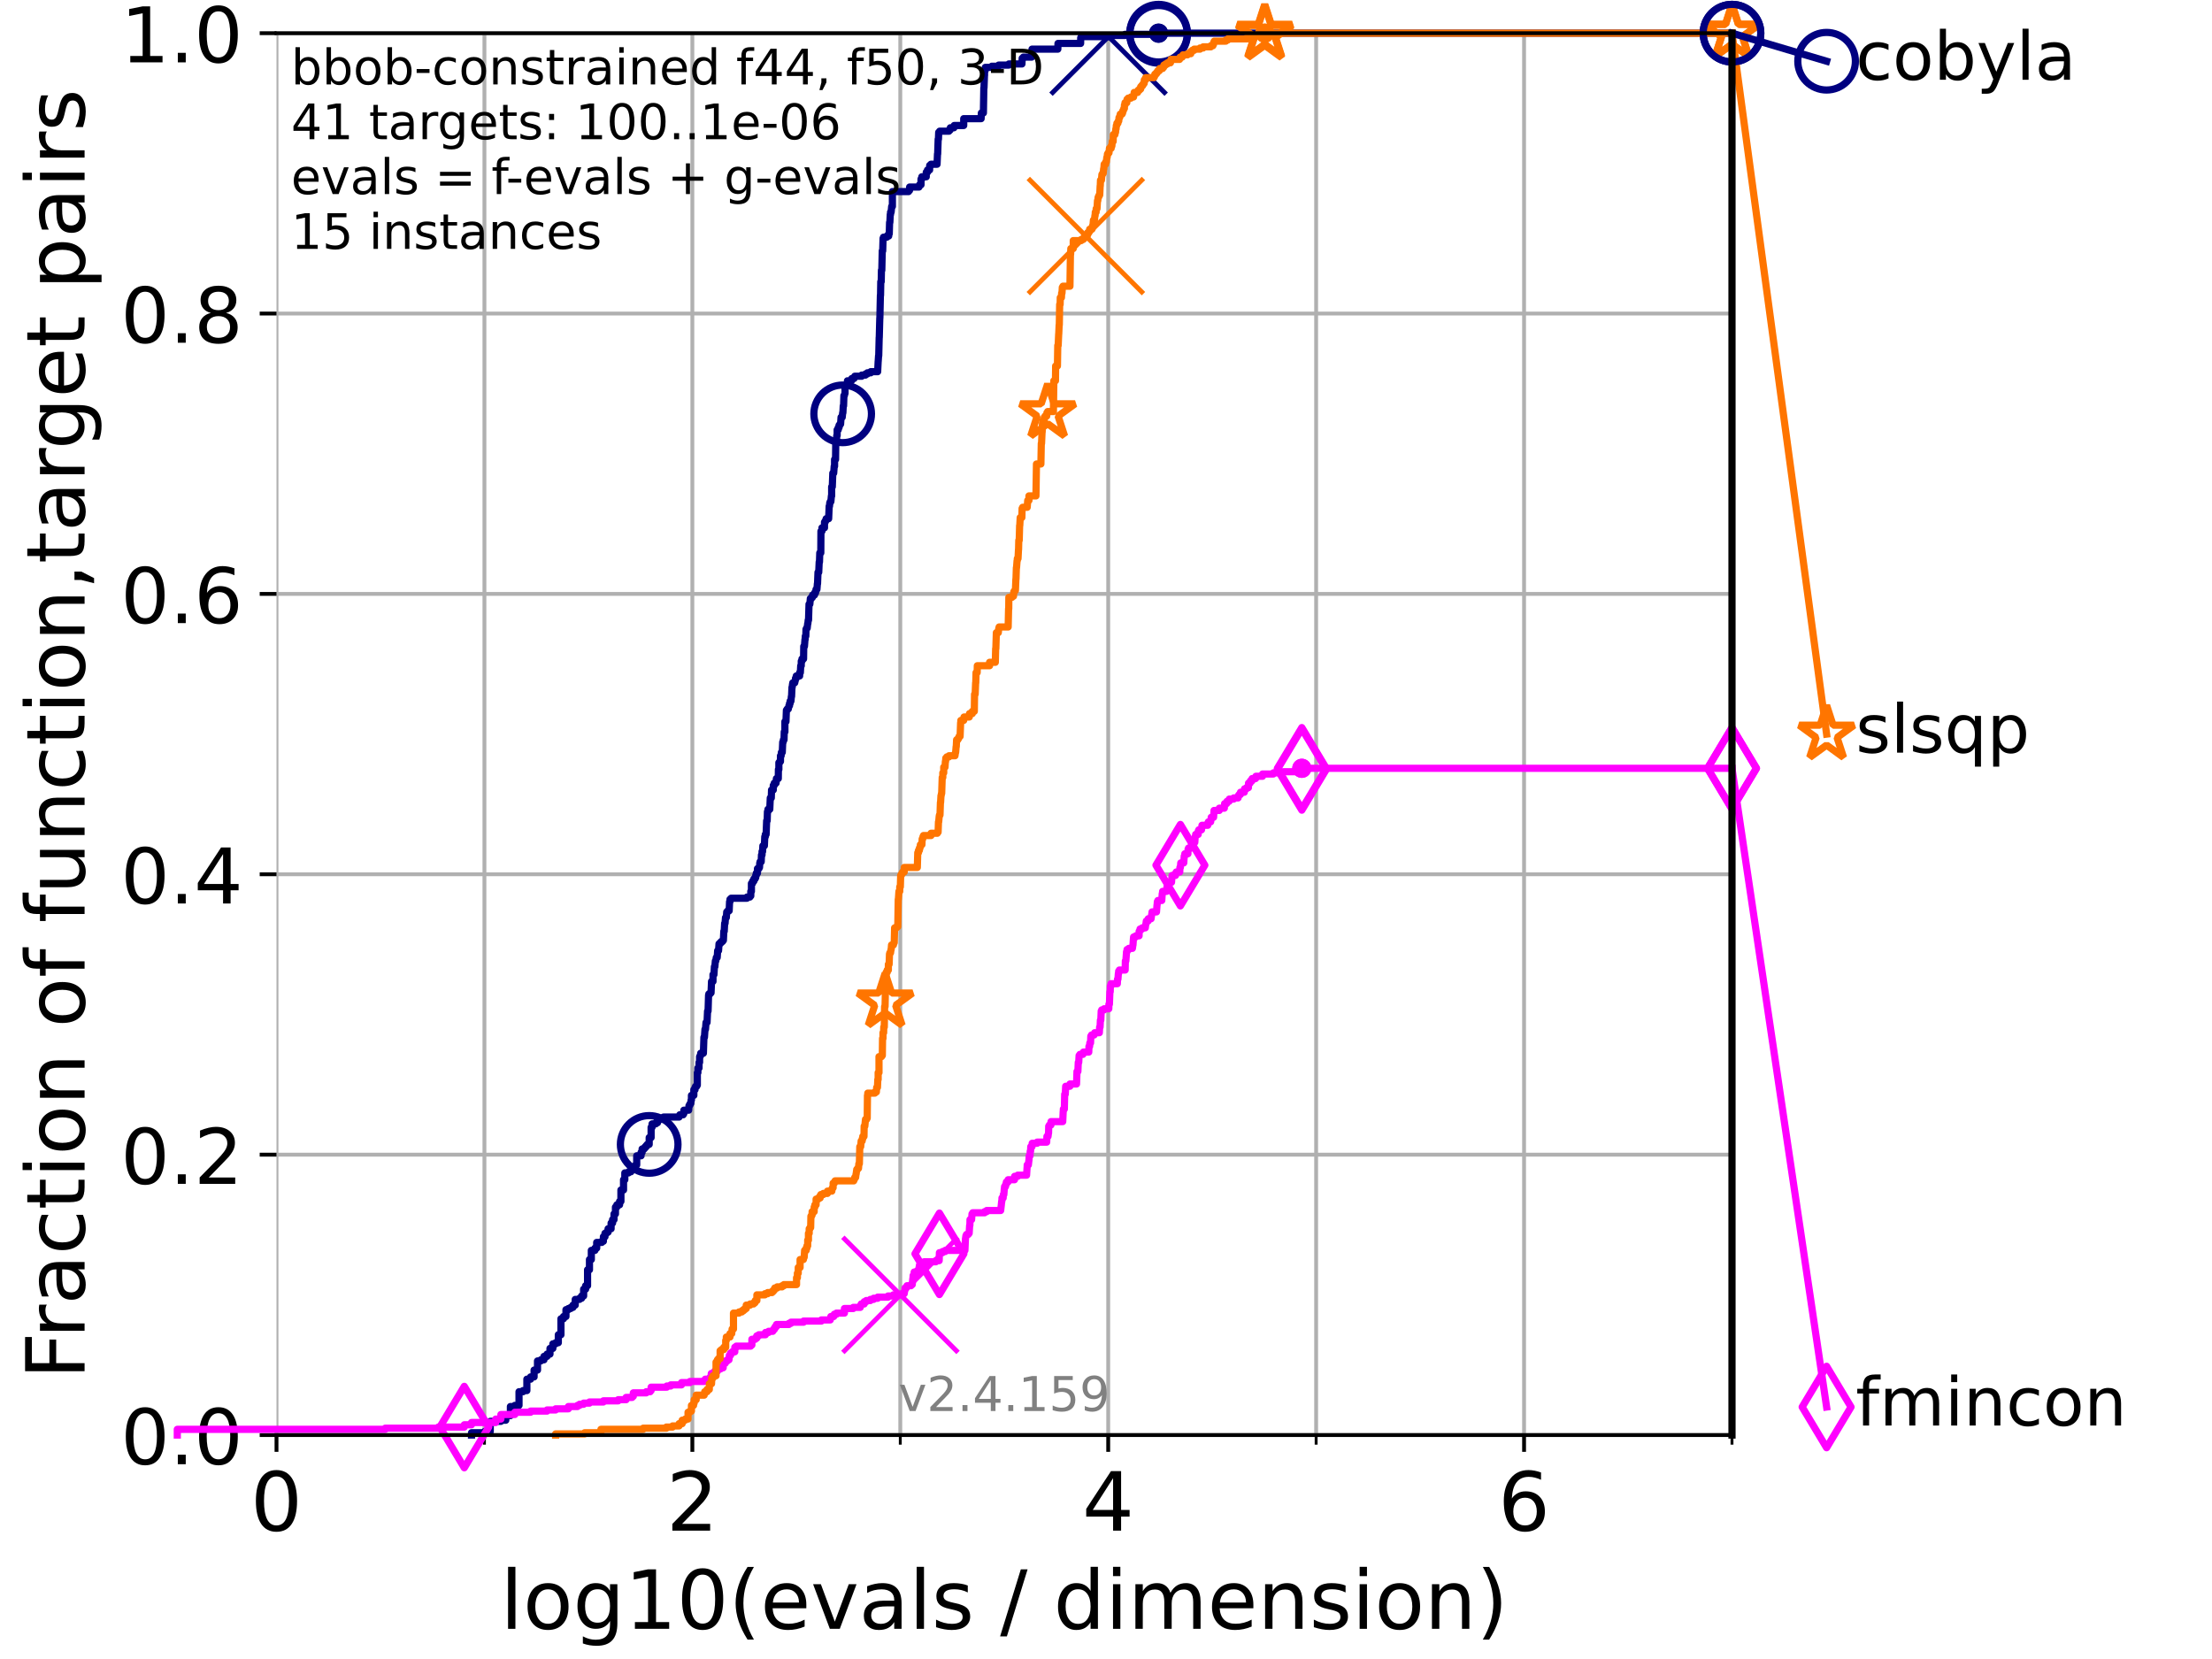 <?xml version="1.0" encoding="utf-8" standalone="no"?>
<!DOCTYPE svg PUBLIC "-//W3C//DTD SVG 1.1//EN"
  "http://www.w3.org/Graphics/SVG/1.1/DTD/svg11.dtd">
<!-- Created with matplotlib (https://matplotlib.org/) -->
<svg height="345.6pt" version="1.1" viewBox="0 0 460.8 345.6" width="460.8pt" xmlns="http://www.w3.org/2000/svg" xmlns:xlink="http://www.w3.org/1999/xlink">
 <defs>
  <style type="text/css">*{stroke-linecap:butt;stroke-linejoin:round;}</style>
 </defs>
 <g id="figure_1">
  <g id="patch_1">
   <path d="M 0 345.6 
L 460.8 345.6 
L 460.8 0 
L 0 0 
z
" style="fill:#ffffff;"/>
  </g>
  <g id="axes_1">
   <g id="patch_2">
    <path d="M 57.6 298.944 
L 360.806 298.944 
L 360.806 6.912 
L 57.6 6.912 
z
" style="fill:#ffffff;"/>
   </g>
   <g id="matplotlib.axis_1">
    <g id="xtick_1">
     <g id="line2d_1">
      <path clip-path="url(#p24b8f271fd)" d="M 57.6 298.944 
L 57.6 6.912 
" style="fill:none;stroke:#b0b0b0;stroke-linecap:square;stroke-width:0.8;"/>
     </g>
     <g id="line2d_2">
      <defs>
       <path d="M 0 0 
L 0 3.5 
" id="me36dbf34db" style="stroke:#000000;stroke-width:0.8;"/>
      </defs>
      <g>
       <use style="stroke:#000000;stroke-width:0.8;" x="57.6" xlink:href="#me36dbf34db" y="298.944"/>
      </g>
     </g>
     <g id="text_1">
      <!-- 0 -->
      <g transform="translate(52.192 318.861)scale(0.17 -0.17)">
       <defs>
        <path d="M 31.781 66.406 
Q 24.172 66.406 20.328 58.906 
Q 16.5 51.422 16.5 36.375 
Q 16.5 21.391 20.328 13.891 
Q 24.172 6.391 31.781 6.391 
Q 39.453 6.391 43.281 13.891 
Q 47.125 21.391 47.125 36.375 
Q 47.125 51.422 43.281 58.906 
Q 39.453 66.406 31.781 66.406 
z
M 31.781 74.219 
Q 44.047 74.219 50.516 64.516 
Q 56.984 54.828 56.984 36.375 
Q 56.984 17.969 50.516 8.266 
Q 44.047 -1.422 31.781 -1.422 
Q 19.531 -1.422 13.062 8.266 
Q 6.594 17.969 6.594 36.375 
Q 6.594 54.828 13.062 64.516 
Q 19.531 74.219 31.781 74.219 
z
" id="DejaVuSans-48"/>
       </defs>
       <use xlink:href="#DejaVuSans-48"/>
      </g>
     </g>
    </g>
    <g id="xtick_2">
     <g id="line2d_3">
      <path clip-path="url(#p24b8f271fd)" d="M 144.23 298.944 
L 144.23 6.912 
" style="fill:none;stroke:#b0b0b0;stroke-linecap:square;stroke-width:0.8;"/>
     </g>
     <g id="line2d_4">
      <g>
       <use style="stroke:#000000;stroke-width:0.8;" x="144.23" xlink:href="#me36dbf34db" y="298.944"/>
      </g>
     </g>
     <g id="text_2">
      <!-- 2 -->
      <g transform="translate(138.822 318.861)scale(0.17 -0.17)">
       <defs>
        <path d="M 19.188 8.297 
L 53.609 8.297 
L 53.609 0 
L 7.328 0 
L 7.328 8.297 
Q 12.938 14.109 22.625 23.891 
Q 32.328 33.688 34.812 36.531 
Q 39.547 41.844 41.422 45.531 
Q 43.312 49.219 43.312 52.781 
Q 43.312 58.594 39.234 62.25 
Q 35.156 65.922 28.609 65.922 
Q 23.969 65.922 18.812 64.312 
Q 13.672 62.703 7.812 59.422 
L 7.812 69.391 
Q 13.766 71.781 18.938 73 
Q 24.125 74.219 28.422 74.219 
Q 39.75 74.219 46.484 68.547 
Q 53.219 62.891 53.219 53.422 
Q 53.219 48.922 51.531 44.891 
Q 49.859 40.875 45.406 35.406 
Q 44.188 33.984 37.641 27.219 
Q 31.109 20.453 19.188 8.297 
z
" id="DejaVuSans-50"/>
       </defs>
       <use xlink:href="#DejaVuSans-50"/>
      </g>
     </g>
    </g>
    <g id="xtick_3">
     <g id="line2d_5">
      <path clip-path="url(#p24b8f271fd)" d="M 230.861 298.944 
L 230.861 6.912 
" style="fill:none;stroke:#b0b0b0;stroke-linecap:square;stroke-width:0.8;"/>
     </g>
     <g id="line2d_6">
      <g>
       <use style="stroke:#000000;stroke-width:0.8;" x="230.861" xlink:href="#me36dbf34db" y="298.944"/>
      </g>
     </g>
     <g id="text_3">
      <!-- 4 -->
      <g transform="translate(225.453 318.861)scale(0.17 -0.17)">
       <defs>
        <path d="M 37.797 64.312 
L 12.891 25.391 
L 37.797 25.391 
z
M 35.203 72.906 
L 47.609 72.906 
L 47.609 25.391 
L 58.016 25.391 
L 58.016 17.188 
L 47.609 17.188 
L 47.609 0 
L 37.797 0 
L 37.797 17.188 
L 4.891 17.188 
L 4.891 26.703 
z
" id="DejaVuSans-52"/>
       </defs>
       <use xlink:href="#DejaVuSans-52"/>
      </g>
     </g>
    </g>
    <g id="xtick_4">
     <g id="line2d_7">
      <path clip-path="url(#p24b8f271fd)" d="M 317.491 298.944 
L 317.491 6.912 
" style="fill:none;stroke:#b0b0b0;stroke-linecap:square;stroke-width:0.8;"/>
     </g>
     <g id="line2d_8">
      <g>
       <use style="stroke:#000000;stroke-width:0.8;" x="317.491" xlink:href="#me36dbf34db" y="298.944"/>
      </g>
     </g>
     <g id="text_4">
      <!-- 6 -->
      <g transform="translate(312.083 318.861)scale(0.17 -0.17)">
       <defs>
        <path d="M 33.016 40.375 
Q 26.375 40.375 22.484 35.828 
Q 18.609 31.297 18.609 23.391 
Q 18.609 15.531 22.484 10.953 
Q 26.375 6.391 33.016 6.391 
Q 39.656 6.391 43.531 10.953 
Q 47.406 15.531 47.406 23.391 
Q 47.406 31.297 43.531 35.828 
Q 39.656 40.375 33.016 40.375 
z
M 52.594 71.297 
L 52.594 62.312 
Q 48.875 64.062 45.094 64.984 
Q 41.312 65.922 37.594 65.922 
Q 27.828 65.922 22.672 59.328 
Q 17.531 52.734 16.797 39.406 
Q 19.672 43.656 24.016 45.922 
Q 28.375 48.188 33.594 48.188 
Q 44.578 48.188 50.953 41.516 
Q 57.328 34.859 57.328 23.391 
Q 57.328 12.156 50.688 5.359 
Q 44.047 -1.422 33.016 -1.422 
Q 20.359 -1.422 13.672 8.266 
Q 6.984 17.969 6.984 36.375 
Q 6.984 53.656 15.188 63.938 
Q 23.391 74.219 37.203 74.219 
Q 40.922 74.219 44.703 73.484 
Q 48.484 72.75 52.594 71.297 
z
" id="DejaVuSans-54"/>
       </defs>
       <use xlink:href="#DejaVuSans-54"/>
      </g>
     </g>
    </g>
    <g id="xtick_5">
     <g id="line2d_9">
      <path clip-path="url(#p24b8f271fd)" d="M 100.915 298.944 
L 100.915 6.912 
" style="fill:none;stroke:#b0b0b0;stroke-linecap:square;stroke-width:0.8;"/>
     </g>
     <g id="line2d_10">
      <defs>
       <path d="M 0 0 
L 0 2 
" id="m3a85a22b1f" style="stroke:#000000;stroke-width:0.6;"/>
      </defs>
      <g>
       <use style="stroke:#000000;stroke-width:0.6;" x="100.915" xlink:href="#m3a85a22b1f" y="298.944"/>
      </g>
     </g>
    </g>
    <g id="xtick_6">
     <g id="line2d_11">
      <path clip-path="url(#p24b8f271fd)" d="M 187.546 298.944 
L 187.546 6.912 
" style="fill:none;stroke:#b0b0b0;stroke-linecap:square;stroke-width:0.8;"/>
     </g>
     <g id="line2d_12">
      <g>
       <use style="stroke:#000000;stroke-width:0.6;" x="187.546" xlink:href="#m3a85a22b1f" y="298.944"/>
      </g>
     </g>
    </g>
    <g id="xtick_7">
     <g id="line2d_13">
      <path clip-path="url(#p24b8f271fd)" d="M 274.176 298.944 
L 274.176 6.912 
" style="fill:none;stroke:#b0b0b0;stroke-linecap:square;stroke-width:0.8;"/>
     </g>
     <g id="line2d_14">
      <g>
       <use style="stroke:#000000;stroke-width:0.6;" x="274.176" xlink:href="#m3a85a22b1f" y="298.944"/>
      </g>
     </g>
    </g>
    <g id="xtick_8">
     <g id="line2d_15">
      <path clip-path="url(#p24b8f271fd)" d="M 360.806 298.944 
L 360.806 6.912 
" style="fill:none;stroke:#b0b0b0;stroke-linecap:square;stroke-width:0.8;"/>
     </g>
     <g id="line2d_16">
      <g>
       <use style="stroke:#000000;stroke-width:0.6;" x="360.806" xlink:href="#m3a85a22b1f" y="298.944"/>
      </g>
     </g>
    </g>
    <g id="text_5">
     <!-- log10(evals / dimension) -->
     <g transform="translate(104.239 339.314)scale(0.17 -0.17)">
      <defs>
       <path d="M 9.422 75.984 
L 18.406 75.984 
L 18.406 0 
L 9.422 0 
z
" id="DejaVuSans-108"/>
       <path d="M 30.609 48.391 
Q 23.391 48.391 19.188 42.75 
Q 14.984 37.109 14.984 27.297 
Q 14.984 17.484 19.156 11.844 
Q 23.344 6.203 30.609 6.203 
Q 37.797 6.203 41.984 11.859 
Q 46.188 17.531 46.188 27.297 
Q 46.188 37.016 41.984 42.703 
Q 37.797 48.391 30.609 48.391 
z
M 30.609 56 
Q 42.328 56 49.016 48.375 
Q 55.719 40.766 55.719 27.297 
Q 55.719 13.875 49.016 6.219 
Q 42.328 -1.422 30.609 -1.422 
Q 18.844 -1.422 12.172 6.219 
Q 5.516 13.875 5.516 27.297 
Q 5.516 40.766 12.172 48.375 
Q 18.844 56 30.609 56 
z
" id="DejaVuSans-111"/>
       <path d="M 45.406 27.984 
Q 45.406 37.75 41.375 43.109 
Q 37.359 48.484 30.078 48.484 
Q 22.859 48.484 18.828 43.109 
Q 14.797 37.75 14.797 27.984 
Q 14.797 18.266 18.828 12.891 
Q 22.859 7.516 30.078 7.516 
Q 37.359 7.516 41.375 12.891 
Q 45.406 18.266 45.406 27.984 
z
M 54.391 6.781 
Q 54.391 -7.172 48.188 -13.984 
Q 42 -20.797 29.203 -20.797 
Q 24.469 -20.797 20.266 -20.094 
Q 16.062 -19.391 12.109 -17.922 
L 12.109 -9.188 
Q 16.062 -11.328 19.922 -12.344 
Q 23.781 -13.375 27.781 -13.375 
Q 36.625 -13.375 41.016 -8.766 
Q 45.406 -4.156 45.406 5.172 
L 45.406 9.625 
Q 42.625 4.781 38.281 2.391 
Q 33.938 0 27.875 0 
Q 17.828 0 11.672 7.656 
Q 5.516 15.328 5.516 27.984 
Q 5.516 40.672 11.672 48.328 
Q 17.828 56 27.875 56 
Q 33.938 56 38.281 53.609 
Q 42.625 51.219 45.406 46.391 
L 45.406 54.688 
L 54.391 54.688 
z
" id="DejaVuSans-103"/>
       <path d="M 12.406 8.297 
L 28.516 8.297 
L 28.516 63.922 
L 10.984 60.406 
L 10.984 69.391 
L 28.422 72.906 
L 38.281 72.906 
L 38.281 8.297 
L 54.391 8.297 
L 54.391 0 
L 12.406 0 
z
" id="DejaVuSans-49"/>
       <path d="M 31 75.875 
Q 24.469 64.656 21.281 53.656 
Q 18.109 42.672 18.109 31.391 
Q 18.109 20.125 21.312 9.062 
Q 24.516 -2 31 -13.188 
L 23.188 -13.188 
Q 15.875 -1.703 12.234 9.375 
Q 8.594 20.453 8.594 31.391 
Q 8.594 42.281 12.203 53.312 
Q 15.828 64.359 23.188 75.875 
z
" id="DejaVuSans-40"/>
       <path d="M 56.203 29.594 
L 56.203 25.203 
L 14.891 25.203 
Q 15.484 15.922 20.484 11.062 
Q 25.484 6.203 34.422 6.203 
Q 39.594 6.203 44.453 7.469 
Q 49.312 8.734 54.109 11.281 
L 54.109 2.781 
Q 49.266 0.734 44.188 -0.344 
Q 39.109 -1.422 33.891 -1.422 
Q 20.797 -1.422 13.156 6.188 
Q 5.516 13.812 5.516 26.812 
Q 5.516 40.234 12.766 48.109 
Q 20.016 56 32.328 56 
Q 43.359 56 49.781 48.891 
Q 56.203 41.797 56.203 29.594 
z
M 47.219 32.234 
Q 47.125 39.594 43.094 43.984 
Q 39.062 48.391 32.422 48.391 
Q 24.906 48.391 20.391 44.141 
Q 15.875 39.891 15.188 32.172 
z
" id="DejaVuSans-101"/>
       <path d="M 2.984 54.688 
L 12.5 54.688 
L 29.594 8.797 
L 46.688 54.688 
L 56.203 54.688 
L 35.688 0 
L 23.484 0 
z
" id="DejaVuSans-118"/>
       <path d="M 34.281 27.484 
Q 23.391 27.484 19.188 25 
Q 14.984 22.516 14.984 16.5 
Q 14.984 11.719 18.141 8.906 
Q 21.297 6.109 26.703 6.109 
Q 34.188 6.109 38.703 11.406 
Q 43.219 16.703 43.219 25.484 
L 43.219 27.484 
z
M 52.203 31.203 
L 52.203 0 
L 43.219 0 
L 43.219 8.297 
Q 40.141 3.328 35.547 0.953 
Q 30.953 -1.422 24.312 -1.422 
Q 15.922 -1.422 10.953 3.297 
Q 6 8.016 6 15.922 
Q 6 25.141 12.172 29.828 
Q 18.359 34.516 30.609 34.516 
L 43.219 34.516 
L 43.219 35.406 
Q 43.219 41.609 39.141 45 
Q 35.062 48.391 27.688 48.391 
Q 23 48.391 18.547 47.266 
Q 14.109 46.141 10.016 43.891 
L 10.016 52.203 
Q 14.938 54.109 19.578 55.047 
Q 24.219 56 28.609 56 
Q 40.484 56 46.344 49.844 
Q 52.203 43.703 52.203 31.203 
z
" id="DejaVuSans-97"/>
       <path d="M 44.281 53.078 
L 44.281 44.578 
Q 40.484 46.531 36.375 47.5 
Q 32.281 48.484 27.875 48.484 
Q 21.188 48.484 17.844 46.438 
Q 14.5 44.391 14.5 40.281 
Q 14.5 37.156 16.891 35.375 
Q 19.281 33.594 26.516 31.984 
L 29.594 31.297 
Q 39.156 29.25 43.188 25.516 
Q 47.219 21.781 47.219 15.094 
Q 47.219 7.469 41.188 3.016 
Q 35.156 -1.422 24.609 -1.422 
Q 20.219 -1.422 15.453 -0.562 
Q 10.688 0.297 5.422 2 
L 5.422 11.281 
Q 10.406 8.688 15.234 7.391 
Q 20.062 6.109 24.812 6.109 
Q 31.156 6.109 34.562 8.281 
Q 37.984 10.453 37.984 14.406 
Q 37.984 18.062 35.516 20.016 
Q 33.062 21.969 24.703 23.781 
L 21.578 24.516 
Q 13.234 26.266 9.516 29.906 
Q 5.812 33.547 5.812 39.891 
Q 5.812 47.609 11.281 51.797 
Q 16.75 56 26.812 56 
Q 31.781 56 36.172 55.266 
Q 40.578 54.547 44.281 53.078 
z
" id="DejaVuSans-115"/>
       <path id="DejaVuSans-32"/>
       <path d="M 25.391 72.906 
L 33.688 72.906 
L 8.297 -9.281 
L 0 -9.281 
z
" id="DejaVuSans-47"/>
       <path d="M 45.406 46.391 
L 45.406 75.984 
L 54.391 75.984 
L 54.391 0 
L 45.406 0 
L 45.406 8.203 
Q 42.578 3.328 38.25 0.953 
Q 33.938 -1.422 27.875 -1.422 
Q 17.969 -1.422 11.734 6.484 
Q 5.516 14.406 5.516 27.297 
Q 5.516 40.188 11.734 48.094 
Q 17.969 56 27.875 56 
Q 33.938 56 38.25 53.625 
Q 42.578 51.266 45.406 46.391 
z
M 14.797 27.297 
Q 14.797 17.391 18.875 11.75 
Q 22.953 6.109 30.078 6.109 
Q 37.203 6.109 41.297 11.75 
Q 45.406 17.391 45.406 27.297 
Q 45.406 37.203 41.297 42.844 
Q 37.203 48.484 30.078 48.484 
Q 22.953 48.484 18.875 42.844 
Q 14.797 37.203 14.797 27.297 
z
" id="DejaVuSans-100"/>
       <path d="M 9.422 54.688 
L 18.406 54.688 
L 18.406 0 
L 9.422 0 
z
M 9.422 75.984 
L 18.406 75.984 
L 18.406 64.594 
L 9.422 64.594 
z
" id="DejaVuSans-105"/>
       <path d="M 52 44.188 
Q 55.375 50.25 60.062 53.125 
Q 64.75 56 71.094 56 
Q 79.641 56 84.281 50.016 
Q 88.922 44.047 88.922 33.016 
L 88.922 0 
L 79.891 0 
L 79.891 32.719 
Q 79.891 40.578 77.094 44.375 
Q 74.312 48.188 68.609 48.188 
Q 61.625 48.188 57.562 43.547 
Q 53.516 38.922 53.516 30.906 
L 53.516 0 
L 44.484 0 
L 44.484 32.719 
Q 44.484 40.625 41.703 44.406 
Q 38.922 48.188 33.109 48.188 
Q 26.219 48.188 22.156 43.531 
Q 18.109 38.875 18.109 30.906 
L 18.109 0 
L 9.078 0 
L 9.078 54.688 
L 18.109 54.688 
L 18.109 46.188 
Q 21.188 51.219 25.484 53.609 
Q 29.781 56 35.688 56 
Q 41.656 56 45.828 52.969 
Q 50 49.953 52 44.188 
z
" id="DejaVuSans-109"/>
       <path d="M 54.891 33.016 
L 54.891 0 
L 45.906 0 
L 45.906 32.719 
Q 45.906 40.484 42.875 44.328 
Q 39.844 48.188 33.797 48.188 
Q 26.516 48.188 22.312 43.547 
Q 18.109 38.922 18.109 30.906 
L 18.109 0 
L 9.078 0 
L 9.078 54.688 
L 18.109 54.688 
L 18.109 46.188 
Q 21.344 51.125 25.703 53.562 
Q 30.078 56 35.797 56 
Q 45.219 56 50.047 50.172 
Q 54.891 44.344 54.891 33.016 
z
" id="DejaVuSans-110"/>
       <path d="M 8.016 75.875 
L 15.828 75.875 
Q 23.141 64.359 26.781 53.312 
Q 30.422 42.281 30.422 31.391 
Q 30.422 20.453 26.781 9.375 
Q 23.141 -1.703 15.828 -13.188 
L 8.016 -13.188 
Q 14.5 -2 17.703 9.062 
Q 20.906 20.125 20.906 31.391 
Q 20.906 42.672 17.703 53.656 
Q 14.5 64.656 8.016 75.875 
z
" id="DejaVuSans-41"/>
      </defs>
      <use xlink:href="#DejaVuSans-108"/>
      <use x="27.783" xlink:href="#DejaVuSans-111"/>
      <use x="88.965" xlink:href="#DejaVuSans-103"/>
      <use x="152.441" xlink:href="#DejaVuSans-49"/>
      <use x="216.064" xlink:href="#DejaVuSans-48"/>
      <use x="279.688" xlink:href="#DejaVuSans-40"/>
      <use x="318.701" xlink:href="#DejaVuSans-101"/>
      <use x="380.225" xlink:href="#DejaVuSans-118"/>
      <use x="439.404" xlink:href="#DejaVuSans-97"/>
      <use x="500.684" xlink:href="#DejaVuSans-108"/>
      <use x="528.467" xlink:href="#DejaVuSans-115"/>
      <use x="580.566" xlink:href="#DejaVuSans-32"/>
      <use x="612.354" xlink:href="#DejaVuSans-47"/>
      <use x="646.045" xlink:href="#DejaVuSans-32"/>
      <use x="677.832" xlink:href="#DejaVuSans-100"/>
      <use x="741.309" xlink:href="#DejaVuSans-105"/>
      <use x="769.092" xlink:href="#DejaVuSans-109"/>
      <use x="866.504" xlink:href="#DejaVuSans-101"/>
      <use x="928.027" xlink:href="#DejaVuSans-110"/>
      <use x="991.406" xlink:href="#DejaVuSans-115"/>
      <use x="1043.506" xlink:href="#DejaVuSans-105"/>
      <use x="1071.289" xlink:href="#DejaVuSans-111"/>
      <use x="1132.471" xlink:href="#DejaVuSans-110"/>
      <use x="1195.85" xlink:href="#DejaVuSans-41"/>
     </g>
    </g>
   </g>
   <g id="matplotlib.axis_2">
    <g id="ytick_1">
     <g id="line2d_17">
      <path clip-path="url(#p24b8f271fd)" d="M 57.6 298.944 
L 360.806 298.944 
" style="fill:none;stroke:#b0b0b0;stroke-linecap:square;stroke-width:0.8;"/>
     </g>
     <g id="line2d_18">
      <defs>
       <path d="M 0 0 
L -3.5 0 
" id="md4df47c4b2" style="stroke:#000000;stroke-width:0.8;"/>
      </defs>
      <g>
       <use style="stroke:#000000;stroke-width:0.8;" x="57.6" xlink:href="#md4df47c4b2" y="298.944"/>
      </g>
     </g>
     <g id="text_6">
      <!-- 0.0 -->
      <g transform="translate(25.155 305.023)scale(0.16 -0.16)">
       <defs>
        <path d="M 10.688 12.406 
L 21 12.406 
L 21 0 
L 10.688 0 
z
" id="DejaVuSans-46"/>
       </defs>
       <use xlink:href="#DejaVuSans-48"/>
       <use x="63.623" xlink:href="#DejaVuSans-46"/>
       <use x="95.41" xlink:href="#DejaVuSans-48"/>
      </g>
     </g>
    </g>
    <g id="ytick_2">
     <g id="line2d_19">
      <path clip-path="url(#p24b8f271fd)" d="M 57.6 240.538 
L 360.806 240.538 
" style="fill:none;stroke:#b0b0b0;stroke-linecap:square;stroke-width:0.8;"/>
     </g>
     <g id="line2d_20">
      <g>
       <use style="stroke:#000000;stroke-width:0.8;" x="57.6" xlink:href="#md4df47c4b2" y="240.538"/>
      </g>
     </g>
     <g id="text_7">
      <!-- 0.2 -->
      <g transform="translate(25.155 246.616)scale(0.16 -0.16)">
       <use xlink:href="#DejaVuSans-48"/>
       <use x="63.623" xlink:href="#DejaVuSans-46"/>
       <use x="95.41" xlink:href="#DejaVuSans-50"/>
      </g>
     </g>
    </g>
    <g id="ytick_3">
     <g id="line2d_21">
      <path clip-path="url(#p24b8f271fd)" d="M 57.6 182.131 
L 360.806 182.131 
" style="fill:none;stroke:#b0b0b0;stroke-linecap:square;stroke-width:0.8;"/>
     </g>
     <g id="line2d_22">
      <g>
       <use style="stroke:#000000;stroke-width:0.8;" x="57.6" xlink:href="#md4df47c4b2" y="182.131"/>
      </g>
     </g>
     <g id="text_8">
      <!-- 0.4 -->
      <g transform="translate(25.155 188.21)scale(0.16 -0.16)">
       <use xlink:href="#DejaVuSans-48"/>
       <use x="63.623" xlink:href="#DejaVuSans-46"/>
       <use x="95.41" xlink:href="#DejaVuSans-52"/>
      </g>
     </g>
    </g>
    <g id="ytick_4">
     <g id="line2d_23">
      <path clip-path="url(#p24b8f271fd)" d="M 57.6 123.725 
L 360.806 123.725 
" style="fill:none;stroke:#b0b0b0;stroke-linecap:square;stroke-width:0.8;"/>
     </g>
     <g id="line2d_24">
      <g>
       <use style="stroke:#000000;stroke-width:0.8;" x="57.6" xlink:href="#md4df47c4b2" y="123.725"/>
      </g>
     </g>
     <g id="text_9">
      <!-- 0.6 -->
      <g transform="translate(25.155 129.804)scale(0.16 -0.16)">
       <use xlink:href="#DejaVuSans-48"/>
       <use x="63.623" xlink:href="#DejaVuSans-46"/>
       <use x="95.41" xlink:href="#DejaVuSans-54"/>
      </g>
     </g>
    </g>
    <g id="ytick_5">
     <g id="line2d_25">
      <path clip-path="url(#p24b8f271fd)" d="M 57.6 65.318 
L 360.806 65.318 
" style="fill:none;stroke:#b0b0b0;stroke-linecap:square;stroke-width:0.8;"/>
     </g>
     <g id="line2d_26">
      <g>
       <use style="stroke:#000000;stroke-width:0.8;" x="57.6" xlink:href="#md4df47c4b2" y="65.318"/>
      </g>
     </g>
     <g id="text_10">
      <!-- 0.8 -->
      <g transform="translate(25.155 71.397)scale(0.16 -0.16)">
       <defs>
        <path d="M 31.781 34.625 
Q 24.75 34.625 20.719 30.859 
Q 16.703 27.094 16.703 20.516 
Q 16.703 13.922 20.719 10.156 
Q 24.75 6.391 31.781 6.391 
Q 38.812 6.391 42.859 10.172 
Q 46.922 13.969 46.922 20.516 
Q 46.922 27.094 42.891 30.859 
Q 38.875 34.625 31.781 34.625 
z
M 21.922 38.812 
Q 15.578 40.375 12.031 44.719 
Q 8.5 49.078 8.5 55.328 
Q 8.5 64.062 14.719 69.141 
Q 20.953 74.219 31.781 74.219 
Q 42.672 74.219 48.875 69.141 
Q 55.078 64.062 55.078 55.328 
Q 55.078 49.078 51.531 44.719 
Q 48 40.375 41.703 38.812 
Q 48.828 37.156 52.797 32.312 
Q 56.781 27.484 56.781 20.516 
Q 56.781 9.906 50.312 4.234 
Q 43.844 -1.422 31.781 -1.422 
Q 19.734 -1.422 13.25 4.234 
Q 6.781 9.906 6.781 20.516 
Q 6.781 27.484 10.781 32.312 
Q 14.797 37.156 21.922 38.812 
z
M 18.312 54.391 
Q 18.312 48.734 21.844 45.562 
Q 25.391 42.391 31.781 42.391 
Q 38.141 42.391 41.719 45.562 
Q 45.312 48.734 45.312 54.391 
Q 45.312 60.062 41.719 63.234 
Q 38.141 66.406 31.781 66.406 
Q 25.391 66.406 21.844 63.234 
Q 18.312 60.062 18.312 54.391 
z
" id="DejaVuSans-56"/>
       </defs>
       <use xlink:href="#DejaVuSans-48"/>
       <use x="63.623" xlink:href="#DejaVuSans-46"/>
       <use x="95.41" xlink:href="#DejaVuSans-56"/>
      </g>
     </g>
    </g>
    <g id="ytick_6">
     <g id="line2d_27">
      <path clip-path="url(#p24b8f271fd)" d="M 57.6 6.912 
L 360.806 6.912 
" style="fill:none;stroke:#b0b0b0;stroke-linecap:square;stroke-width:0.8;"/>
     </g>
     <g id="line2d_28">
      <g>
       <use style="stroke:#000000;stroke-width:0.8;" x="57.6" xlink:href="#md4df47c4b2" y="6.912"/>
      </g>
     </g>
     <g id="text_11">
      <!-- 1.0 -->
      <g transform="translate(25.155 12.991)scale(0.16 -0.16)">
       <use xlink:href="#DejaVuSans-49"/>
       <use x="63.623" xlink:href="#DejaVuSans-46"/>
       <use x="95.41" xlink:href="#DejaVuSans-48"/>
      </g>
     </g>
    </g>
    <g id="text_12">
     <!-- Fraction of function,target pairs -->
     <g transform="translate(17.62 287.313)rotate(-90)scale(0.17 -0.17)">
      <defs>
       <path d="M 9.812 72.906 
L 51.703 72.906 
L 51.703 64.594 
L 19.672 64.594 
L 19.672 43.109 
L 48.578 43.109 
L 48.578 34.812 
L 19.672 34.812 
L 19.672 0 
L 9.812 0 
z
" id="DejaVuSans-70"/>
       <path d="M 41.109 46.297 
Q 39.594 47.172 37.812 47.578 
Q 36.031 48 33.891 48 
Q 26.266 48 22.188 43.047 
Q 18.109 38.094 18.109 28.812 
L 18.109 0 
L 9.078 0 
L 9.078 54.688 
L 18.109 54.688 
L 18.109 46.188 
Q 20.953 51.172 25.484 53.578 
Q 30.031 56 36.531 56 
Q 37.453 56 38.578 55.875 
Q 39.703 55.766 41.062 55.516 
z
" id="DejaVuSans-114"/>
       <path d="M 48.781 52.594 
L 48.781 44.188 
Q 44.969 46.297 41.141 47.344 
Q 37.312 48.391 33.406 48.391 
Q 24.656 48.391 19.812 42.844 
Q 14.984 37.312 14.984 27.297 
Q 14.984 17.281 19.812 11.734 
Q 24.656 6.203 33.406 6.203 
Q 37.312 6.203 41.141 7.25 
Q 44.969 8.297 48.781 10.406 
L 48.781 2.094 
Q 45.016 0.344 40.984 -0.531 
Q 36.969 -1.422 32.422 -1.422 
Q 20.062 -1.422 12.781 6.344 
Q 5.516 14.109 5.516 27.297 
Q 5.516 40.672 12.859 48.328 
Q 20.219 56 33.016 56 
Q 37.156 56 41.109 55.141 
Q 45.062 54.297 48.781 52.594 
z
" id="DejaVuSans-99"/>
       <path d="M 18.312 70.219 
L 18.312 54.688 
L 36.812 54.688 
L 36.812 47.703 
L 18.312 47.703 
L 18.312 18.016 
Q 18.312 11.328 20.141 9.422 
Q 21.969 7.516 27.594 7.516 
L 36.812 7.516 
L 36.812 0 
L 27.594 0 
Q 17.188 0 13.234 3.875 
Q 9.281 7.766 9.281 18.016 
L 9.281 47.703 
L 2.688 47.703 
L 2.688 54.688 
L 9.281 54.688 
L 9.281 70.219 
z
" id="DejaVuSans-116"/>
       <path d="M 37.109 75.984 
L 37.109 68.5 
L 28.516 68.5 
Q 23.688 68.5 21.797 66.547 
Q 19.922 64.594 19.922 59.516 
L 19.922 54.688 
L 34.719 54.688 
L 34.719 47.703 
L 19.922 47.703 
L 19.922 0 
L 10.891 0 
L 10.891 47.703 
L 2.297 47.703 
L 2.297 54.688 
L 10.891 54.688 
L 10.891 58.5 
Q 10.891 67.625 15.141 71.797 
Q 19.391 75.984 28.609 75.984 
z
" id="DejaVuSans-102"/>
       <path d="M 8.5 21.578 
L 8.5 54.688 
L 17.484 54.688 
L 17.484 21.922 
Q 17.484 14.156 20.5 10.266 
Q 23.531 6.391 29.594 6.391 
Q 36.859 6.391 41.078 11.031 
Q 45.312 15.672 45.312 23.688 
L 45.312 54.688 
L 54.297 54.688 
L 54.297 0 
L 45.312 0 
L 45.312 8.406 
Q 42.047 3.422 37.719 1 
Q 33.406 -1.422 27.688 -1.422 
Q 18.266 -1.422 13.375 4.438 
Q 8.5 10.297 8.5 21.578 
z
M 31.109 56 
z
" id="DejaVuSans-117"/>
       <path d="M 11.719 12.406 
L 22.016 12.406 
L 22.016 4 
L 14.016 -11.625 
L 7.719 -11.625 
L 11.719 4 
z
" id="DejaVuSans-44"/>
       <path d="M 18.109 8.203 
L 18.109 -20.797 
L 9.078 -20.797 
L 9.078 54.688 
L 18.109 54.688 
L 18.109 46.391 
Q 20.953 51.266 25.266 53.625 
Q 29.594 56 35.594 56 
Q 45.562 56 51.781 48.094 
Q 58.016 40.188 58.016 27.297 
Q 58.016 14.406 51.781 6.484 
Q 45.562 -1.422 35.594 -1.422 
Q 29.594 -1.422 25.266 0.953 
Q 20.953 3.328 18.109 8.203 
z
M 48.688 27.297 
Q 48.688 37.203 44.609 42.844 
Q 40.531 48.484 33.406 48.484 
Q 26.266 48.484 22.188 42.844 
Q 18.109 37.203 18.109 27.297 
Q 18.109 17.391 22.188 11.75 
Q 26.266 6.109 33.406 6.109 
Q 40.531 6.109 44.609 11.75 
Q 48.688 17.391 48.688 27.297 
z
" id="DejaVuSans-112"/>
      </defs>
      <use xlink:href="#DejaVuSans-70"/>
      <use x="50.27" xlink:href="#DejaVuSans-114"/>
      <use x="91.383" xlink:href="#DejaVuSans-97"/>
      <use x="152.662" xlink:href="#DejaVuSans-99"/>
      <use x="207.643" xlink:href="#DejaVuSans-116"/>
      <use x="246.852" xlink:href="#DejaVuSans-105"/>
      <use x="274.635" xlink:href="#DejaVuSans-111"/>
      <use x="335.816" xlink:href="#DejaVuSans-110"/>
      <use x="399.195" xlink:href="#DejaVuSans-32"/>
      <use x="430.982" xlink:href="#DejaVuSans-111"/>
      <use x="492.164" xlink:href="#DejaVuSans-102"/>
      <use x="527.369" xlink:href="#DejaVuSans-32"/>
      <use x="559.156" xlink:href="#DejaVuSans-102"/>
      <use x="594.361" xlink:href="#DejaVuSans-117"/>
      <use x="657.74" xlink:href="#DejaVuSans-110"/>
      <use x="721.119" xlink:href="#DejaVuSans-99"/>
      <use x="776.1" xlink:href="#DejaVuSans-116"/>
      <use x="815.309" xlink:href="#DejaVuSans-105"/>
      <use x="843.092" xlink:href="#DejaVuSans-111"/>
      <use x="904.273" xlink:href="#DejaVuSans-110"/>
      <use x="967.652" xlink:href="#DejaVuSans-44"/>
      <use x="999.439" xlink:href="#DejaVuSans-116"/>
      <use x="1038.648" xlink:href="#DejaVuSans-97"/>
      <use x="1099.928" xlink:href="#DejaVuSans-114"/>
      <use x="1139.291" xlink:href="#DejaVuSans-103"/>
      <use x="1202.768" xlink:href="#DejaVuSans-101"/>
      <use x="1264.291" xlink:href="#DejaVuSans-116"/>
      <use x="1303.5" xlink:href="#DejaVuSans-32"/>
      <use x="1335.287" xlink:href="#DejaVuSans-112"/>
      <use x="1398.764" xlink:href="#DejaVuSans-97"/>
      <use x="1460.043" xlink:href="#DejaVuSans-105"/>
      <use x="1487.826" xlink:href="#DejaVuSans-114"/>
      <use x="1528.939" xlink:href="#DejaVuSans-115"/>
     </g>
    </g>
   </g>
   <g id="line2d_29">
    <defs>
     <path d="M 0 1.5 
C 0.398 1.5 0.779 1.342 1.061 1.061 
C 1.342 0.779 1.5 0.398 1.5 0 
C 1.5 -0.398 1.342 -0.779 1.061 -1.061 
C 0.779 -1.342 0.398 -1.5 0 -1.5 
C -0.398 -1.5 -0.779 -1.342 -1.061 -1.061 
C -1.342 -0.779 -1.5 -0.398 -1.5 0 
C -1.5 0.398 -1.342 0.779 -1.061 1.061 
C -0.779 1.342 -0.398 1.5 0 1.5 
z
" id="m974838c40f" style="stroke:#000080;"/>
    </defs>
    <g>
     <use style="fill:#000080;stroke:#000080;" x="241.349" xlink:href="#m974838c40f" y="6.912"/>
     <use style="fill:#000080;stroke:#000080;" x="241.349" xlink:href="#m974838c40f" y="6.912"/>
    </g>
   </g>
   <g id="line2d_30">
    <path d="M 98.223 298.944 
L 98.223 298.469 
L 100.915 298.469 
L 100.915 298.232 
L 102.129 298.232 
L 102.129 296.095 
L 104.345 296.095 
L 104.345 295.857 
L 105.362 295.857 
L 105.362 294.908 
L 106.327 294.908 
L 106.327 293.008 
L 107.245 293.008 
L 107.245 292.771 
L 108.12 292.771 
L 108.12 289.922 
L 108.956 289.922 
L 108.956 289.684 
L 109.757 289.684 
L 109.757 287.31 
L 110.525 287.31 
L 110.525 286.835 
L 111.262 286.835 
L 111.262 285.411 
L 111.972 285.411 
L 111.972 283.511 
L 112.657 283.511 
L 112.657 283.274 
L 113.317 283.274 
L 113.317 282.562 
L 113.954 282.562 
L 113.954 282.087 
L 114.571 282.087 
L 114.571 280.9 
L 115.168 280.9 
L 115.168 279.95 
L 115.747 279.95 
L 115.747 279.713 
L 116.309 279.713 
L 116.309 278.051 
L 116.854 278.051 
L 116.854 274.727 
L 117.384 274.727 
L 117.384 274.252 
L 117.9 274.252 
L 117.9 272.827 
L 118.401 272.827 
L 118.401 272.59 
L 118.89 272.59 
L 118.89 272.352 
L 119.366 272.352 
L 119.366 271.878 
L 119.831 271.878 
L 119.831 270.69 
L 120.727 270.69 
L 120.727 270.453 
L 121.159 270.453 
L 121.159 269.978 
L 121.582 269.978 
L 121.582 268.554 
L 121.995 268.554 
L 121.995 267.841 
L 122.4 267.841 
L 122.4 264.517 
L 122.796 264.517 
L 122.796 262.381 
L 123.184 262.381 
L 123.184 260.481 
L 123.936 260.481 
L 123.936 260.006 
L 124.302 260.006 
L 124.302 258.819 
L 125.357 258.819 
L 125.357 258.582 
L 125.696 258.582 
L 125.696 257.632 
L 126.029 257.632 
L 126.029 256.92 
L 126.356 256.92 
L 126.356 256.682 
L 126.677 256.682 
L 126.677 255.97 
L 127.304 255.97 
L 127.304 254.783 
L 127.61 254.783 
L 127.61 254.071 
L 127.911 254.071 
L 127.911 252.884 
L 128.208 252.884 
L 128.208 251.459 
L 128.499 251.459 
L 128.499 250.984 
L 129.069 250.984 
L 129.069 250.272 
L 129.348 250.272 
L 129.348 247.898 
L 129.893 247.898 
L 129.893 245.761 
L 130.16 245.761 
L 130.16 244.336 
L 130.939 244.336 
L 130.939 244.099 
L 131.44 244.099 
L 131.44 243.624 
L 131.929 243.624 
L 131.929 243.387 
L 132.169 243.387 
L 132.169 242.912 
L 132.405 242.912 
L 132.405 242.674 
L 132.639 242.674 
L 132.639 240.775 
L 133.546 240.775 
L 133.546 240.063 
L 133.766 240.063 
L 133.766 239.35 
L 134.198 239.35 
L 134.198 239.113 
L 134.411 239.113 
L 134.411 238.876 
L 134.621 238.876 
L 134.621 238.638 
L 134.829 238.638 
L 134.829 238.401 
L 135.238 238.401 
L 135.238 236.976 
L 135.638 236.976 
L 135.638 234.839 
L 135.835 234.839 
L 135.835 234.127 
L 136.603 234.127 
L 136.603 233.89 
L 136.975 233.89 
L 136.975 233.177 
L 138.224 233.177 
L 138.224 232.703 
L 141.466 232.703 
L 141.466 232.465 
L 141.611 232.465 
L 141.611 232.228 
L 142.318 232.228 
L 142.318 231.99 
L 142.456 231.99 
L 142.456 231.278 
L 143.462 231.278 
L 143.528 230.328 
L 143.657 230.328 
L 143.657 230.091 
L 143.786 230.091 
L 143.786 229.854 
L 143.914 229.854 
L 143.978 229.141 
L 144.041 229.141 
L 144.041 228.192 
L 144.541 228.192 
L 144.541 227.004 
L 144.786 227.004 
L 144.786 226.53 
L 144.908 226.53 
L 144.908 226.292 
L 145.148 226.292 
L 145.148 226.055 
L 145.267 226.055 
L 145.267 223.443 
L 145.386 223.443 
L 145.386 222.493 
L 145.62 222.493 
L 145.62 221.306 
L 145.736 221.306 
L 145.736 220.119 
L 145.852 220.119 
L 145.852 219.882 
L 145.966 219.882 
L 145.966 219.407 
L 146.53 219.407 
L 146.64 216.083 
L 146.75 216.083 
L 146.86 214.421 
L 146.968 214.421 
L 147.076 212.996 
L 147.291 212.996 
L 147.397 210.622 
L 147.503 210.622 
L 147.608 207.298 
L 147.66 207.298 
L 147.66 207.061 
L 147.92 207.061 
L 147.92 206.823 
L 148.125 206.823 
L 148.226 204.449 
L 148.528 204.449 
L 148.528 203.025 
L 148.727 203.025 
L 148.825 201.363 
L 148.923 201.363 
L 149.021 200.175 
L 149.118 200.175 
L 149.214 199.463 
L 149.406 199.463 
L 149.501 198.039 
L 149.689 198.039 
L 149.783 196.614 
L 150.015 196.614 
L 150.015 196.377 
L 150.244 196.377 
L 150.244 196.139 
L 150.515 196.139 
L 150.515 195.902 
L 150.694 195.902 
L 150.783 194.002 
L 150.871 194.002 
L 150.959 192.34 
L 151.046 192.34 
L 151.133 191.153 
L 151.306 191.153 
L 151.392 189.966 
L 151.605 189.966 
L 151.605 189.729 
L 151.9 189.729 
L 151.983 187.829 
L 152.066 187.829 
L 152.066 187.355 
L 152.312 187.355 
L 152.312 187.117 
L 155.599 187.117 
L 155.599 186.88 
L 156.205 186.88 
L 156.205 186.642 
L 156.403 186.642 
L 156.403 185.693 
L 156.534 185.693 
L 156.534 184.031 
L 156.761 184.031 
L 156.793 183.556 
L 157.049 183.556 
L 157.049 183.081 
L 157.301 183.081 
L 157.301 182.843 
L 157.426 182.843 
L 157.426 182.369 
L 157.55 182.369 
L 157.55 181.894 
L 157.795 181.894 
L 157.795 180.944 
L 158.098 180.944 
L 158.098 180.707 
L 158.217 180.707 
L 158.277 179.757 
L 158.336 179.757 
L 158.336 179.52 
L 158.572 179.52 
L 158.63 178.095 
L 158.746 178.095 
L 158.746 177.383 
L 158.862 177.383 
L 158.919 176.196 
L 159.233 176.196 
L 159.317 174.296 
L 159.429 174.296 
L 159.429 173.821 
L 159.596 173.821 
L 159.707 170.972 
L 159.817 170.972 
L 159.871 169.073 
L 159.98 169.073 
L 159.98 168.598 
L 160.357 168.598 
L 160.463 166.224 
L 160.673 166.224 
L 160.725 164.562 
L 161.087 164.562 
L 161.087 163.612 
L 161.291 163.612 
L 161.291 163.137 
L 161.667 163.137 
L 161.741 162.188 
L 162.133 162.188 
L 162.157 160.288 
L 162.253 160.288 
L 162.253 158.864 
L 162.421 158.864 
L 162.421 158.626 
L 162.587 158.626 
L 162.587 157.439 
L 162.728 157.439 
L 162.775 156.727 
L 162.961 156.727 
L 163.054 154.59 
L 163.146 154.59 
L 163.192 154.115 
L 163.328 154.115 
L 163.374 152.453 
L 163.509 152.453 
L 163.509 150.316 
L 163.733 150.316 
L 163.822 147.942 
L 163.976 147.942 
L 163.976 147.705 
L 164.216 147.705 
L 164.302 147.23 
L 164.346 147.23 
L 164.346 146.992 
L 164.474 146.992 
L 164.474 146.518 
L 164.602 146.518 
L 164.602 146.043 
L 164.771 146.043 
L 164.855 145.093 
L 164.897 145.093 
L 164.98 143.194 
L 165.022 143.194 
L 165.105 142.481 
L 165.146 142.481 
L 165.146 142.244 
L 165.554 142.244 
L 165.655 141.769 
L 165.675 141.769 
L 165.715 141.294 
L 165.874 141.294 
L 165.874 140.819 
L 166.576 140.819 
L 166.576 140.107 
L 166.728 140.107 
L 166.804 138.683 
L 166.917 138.683 
L 166.917 137.733 
L 167.066 137.733 
L 167.066 137.258 
L 167.398 137.258 
L 167.435 134.646 
L 167.581 134.646 
L 167.689 133.222 
L 167.725 133.222 
L 167.761 132.51 
L 167.868 132.51 
L 167.904 131.085 
L 168.011 131.085 
L 168.011 130.848 
L 168.152 130.848 
L 168.257 129.898 
L 168.292 129.898 
L 168.362 129.186 
L 168.431 129.186 
L 168.535 125.862 
L 168.706 125.862 
L 168.808 124.674 
L 169.044 124.674 
L 169.044 124.437 
L 169.245 124.437 
L 169.278 123.962 
L 169.671 123.962 
L 169.703 123.487 
L 169.897 123.487 
L 169.993 122.775 
L 170.183 122.775 
L 170.277 121.588 
L 170.309 121.588 
L 170.403 119.214 
L 170.558 119.214 
L 170.651 117.077 
L 170.712 117.077 
L 170.773 115.178 
L 170.986 115.178 
L 171.016 110.666 
L 171.227 110.666 
L 171.227 109.954 
L 171.757 109.954 
L 171.757 108.767 
L 171.901 108.767 
L 171.901 108.53 
L 172.016 108.53 
L 172.102 108.055 
L 172.622 108.055 
L 172.732 105.443 
L 172.801 105.443 
L 172.856 104.731 
L 172.952 104.731 
L 172.952 104.493 
L 173.087 104.493 
L 173.195 103.306 
L 173.249 103.306 
L 173.249 101.407 
L 173.382 101.407 
L 173.489 98.558 
L 173.673 98.558 
L 173.778 97.133 
L 173.856 97.133 
L 173.856 95.709 
L 174.062 95.709 
L 174.101 92.385 
L 174.216 92.385 
L 174.317 90.723 
L 174.393 90.723 
L 174.393 89.536 
L 174.619 89.536 
L 174.619 89.061 
L 174.793 89.061 
L 174.793 88.586 
L 174.953 88.586 
L 174.953 88.349 
L 175.111 88.349 
L 175.208 86.924 
L 175.448 86.924 
L 175.543 85.974 
L 175.591 85.974 
L 175.662 84.55 
L 175.732 84.55 
L 175.803 82.413 
L 175.896 82.413 
L 176.001 81.938 
L 176.035 81.938 
L 176.035 80.276 
L 176.356 80.276 
L 176.356 80.039 
L 176.537 80.039 
L 176.537 79.326 
L 177.374 79.326 
L 177.438 78.852 
L 177.915 78.852 
L 177.915 78.614 
L 178.061 78.614 
L 178.061 78.377 
L 179.509 78.377 
L 179.509 78.139 
L 180.291 78.139 
L 180.291 77.902 
L 180.683 77.902 
L 180.683 77.664 
L 181.383 77.664 
L 181.383 77.427 
L 182.831 77.427 
L 182.936 75.29 
L 182.944 75.29 
L 183.024 74.103 
L 183.056 74.103 
L 183.151 70.304 
L 183.167 70.304 
L 183.277 66.268 
L 183.293 66.268 
L 183.403 61.52 
L 183.434 61.52 
L 183.481 58.671 
L 183.574 58.671 
L 183.62 56.296 
L 183.697 56.296 
L 183.789 52.26 
L 183.881 52.26 
L 183.957 49.648 
L 184.048 49.648 
L 184.048 49.411 
L 184.738 49.411 
L 184.738 49.174 
L 185.134 49.174 
L 185.134 48.699 
L 185.247 48.699 
L 185.318 46.324 
L 185.375 46.324 
L 185.459 44.662 
L 185.515 44.662 
L 185.515 44.188 
L 185.64 44.188 
L 185.751 43.001 
L 185.902 43.001 
L 185.902 39.914 
L 189.264 39.914 
L 189.264 39.677 
L 189.469 39.677 
L 189.492 38.964 
L 191.445 38.964 
L 191.552 38.489 
L 191.863 38.489 
L 191.863 37.302 
L 192.032 37.302 
L 192.032 36.827 
L 192.957 36.827 
L 192.957 35.878 
L 193.219 35.878 
L 193.219 35.403 
L 193.654 35.403 
L 193.673 34.453 
L 193.933 34.453 
L 193.933 34.216 
L 195.206 34.216 
L 195.298 32.079 
L 195.331 32.079 
L 195.439 28.992 
L 195.496 28.992 
L 195.546 27.568 
L 195.749 27.568 
L 195.749 27.33 
L 197.689 27.33 
L 197.689 27.093 
L 197.925 27.093 
L 197.969 26.618 
L 198.721 26.618 
L 198.78 26.143 
L 200.76 26.143 
L 200.76 24.719 
L 204.384 24.719 
L 204.436 23.532 
L 204.86 23.532 
L 204.95 18.308 
L 204.985 18.308 
L 205.081 15.697 
L 205.098 15.697 
L 205.098 14.747 
L 205.216 14.747 
L 205.256 14.035 
L 206.616 14.035 
L 206.616 13.797 
L 208.036 13.797 
L 208.036 13.56 
L 210.16 13.56 
L 210.16 13.322 
L 212.89 13.322 
L 212.939 12.135 
L 213.181 12.135 
L 213.181 11.898 
L 214.91 11.898 
L 214.986 10.236 
L 220.364 10.236 
L 220.399 9.049 
L 225.113 9.049 
L 225.13 7.862 
L 225.252 7.862 
L 225.252 7.624 
L 231.033 7.624 
L 231.033 7.387 
L 234.384 7.387 
L 234.384 7.149 
L 241.349 7.149 
L 241.349 6.912 
L 360.806 6.912 
L 360.806 6.912 
" style="fill:none;stroke:#000080;stroke-linecap:square;stroke-width:1.5;"/>
   </g>
   <g id="line2d_31">
    <defs>
     <path d="M 0 6 
C 1.591 6 3.117 5.368 4.243 4.243 
C 5.368 3.117 6 1.591 6 0 
C 6 -1.591 5.368 -3.117 4.243 -4.243 
C 3.117 -5.368 1.591 -6 0 -6 
C -1.591 -6 -3.117 -5.368 -4.243 -4.243 
C -5.368 -3.117 -6 -1.591 -6 0 
C -6 1.591 -5.368 3.117 -4.243 4.243 
C -3.117 5.368 -1.591 6 0 6 
z
" id="m7d4b3c46dd" style="stroke:#000080;stroke-width:1.5;"/>
    </defs>
    <g>
     <use style="fill-opacity:0;stroke:#000080;stroke-width:1.5;" x="135.238" xlink:href="#m7d4b3c46dd" y="238.401"/>
     <use style="fill-opacity:0;stroke:#000080;stroke-width:1.5;" x="175.543" xlink:href="#m7d4b3c46dd" y="86.212"/>
     <use style="fill-opacity:0;stroke:#000080;stroke-width:1.5;" x="241.349" xlink:href="#m7d4b3c46dd" y="7.149"/>
     <use style="fill-opacity:0;stroke:#000080;stroke-width:1.5;" x="241.349" xlink:href="#m7d4b3c46dd" y="6.912"/>
     <use style="fill-opacity:0;stroke:#000080;stroke-width:1.5;" x="360.806" xlink:href="#m7d4b3c46dd" y="6.912"/>
    </g>
   </g>
   <g id="line2d_32">
    <path style="fill:none;stroke:#000080;stroke-linecap:square;stroke-width:1.5;"/>
    <g/>
   </g>
   <g id="line2d_33">
    <path clip-path="url(#p24b8f271fd)" d="M 230.938 7.624 
" style="fill:none;stroke:#000080;stroke-linecap:square;stroke-width:1.5;"/>
    <defs>
     <path d="M -12 12 
L 12 -12 
M -12 -12 
L 12 12 
" id="meddb0f98cb" style="stroke:#000080;"/>
    </defs>
    <g clip-path="url(#p24b8f271fd)">
     <use style="fill:#000080;stroke:#000080;" x="230.938" xlink:href="#meddb0f98cb" y="7.624"/>
    </g>
   </g>
   <g id="line2d_34">
    <defs>
     <path d="M 0 1.5 
C 0.398 1.5 0.779 1.342 1.061 1.061 
C 1.342 0.779 1.5 0.398 1.5 0 
C 1.5 -0.398 1.342 -0.779 1.061 -1.061 
C 0.779 -1.342 0.398 -1.5 0 -1.5 
C -0.398 -1.5 -0.779 -1.342 -1.061 -1.061 
C -1.342 -0.779 -1.5 -0.398 -1.5 0 
C -1.5 0.398 -1.342 0.779 -1.061 1.061 
C -0.779 1.342 -0.398 1.5 0 1.5 
z
" id="m52e6c2adbc" style="stroke:#ff00ff;"/>
    </defs>
    <g>
     <use style="fill:#ff00ff;stroke:#ff00ff;" x="271.195" xlink:href="#m52e6c2adbc" y="160.051"/>
     <use style="fill:#ff00ff;stroke:#ff00ff;" x="271.195" xlink:href="#m52e6c2adbc" y="160.051"/>
    </g>
   </g>
   <g id="line2d_35">
    <path d="M 36.933 298.944 
L 36.933 297.757 
L 80.249 297.757 
L 80.249 297.519 
L 91.306 297.519 
L 91.306 297.282 
L 96.718 297.282 
L 96.718 296.807 
L 98.223 296.807 
L 98.223 296.332 
L 103.27 296.332 
L 103.27 295.62 
L 104.345 295.62 
L 104.345 294.67 
L 107.245 294.67 
L 107.245 294.196 
L 110.525 294.196 
L 110.525 293.958 
L 113.954 293.958 
L 113.954 293.721 
L 115.747 293.721 
L 115.747 293.483 
L 118.401 293.483 
L 118.401 293.008 
L 120.284 293.008 
L 120.284 292.771 
L 120.727 292.771 
L 120.727 292.534 
L 121.582 292.534 
L 121.582 292.296 
L 122.796 292.296 
L 122.796 292.059 
L 125.696 292.059 
L 125.696 291.821 
L 128.786 291.821 
L 128.786 291.584 
L 130.423 291.584 
L 130.423 291.109 
L 131.686 291.109 
L 131.686 290.872 
L 131.929 290.872 
L 131.929 290.159 
L 134.621 290.159 
L 134.621 289.922 
L 135.439 289.922 
L 135.439 289.684 
L 135.638 289.684 
L 135.638 288.972 
L 138.902 288.972 
L 138.902 288.735 
L 139.717 288.735 
L 139.717 288.497 
L 141.968 288.497 
L 141.968 288.022 
L 143.722 288.022 
L 143.722 287.785 
L 146.695 287.785 
L 146.695 287.548 
L 146.914 287.548 
L 146.914 287.31 
L 147.764 287.31 
L 147.764 287.073 
L 148.074 287.073 
L 148.176 286.123 
L 148.776 286.123 
L 148.874 285.648 
L 149.453 285.648 
L 149.453 285.411 
L 149.642 285.411 
L 149.642 285.173 
L 150.107 285.173 
L 150.107 284.936 
L 150.649 284.936 
L 150.649 283.986 
L 151.09 283.986 
L 151.09 283.511 
L 151.52 283.511 
L 151.52 283.274 
L 151.858 283.274 
L 151.941 282.324 
L 152.189 282.324 
L 152.189 281.849 
L 152.515 281.849 
L 152.515 281.612 
L 153.072 281.612 
L 153.072 280.662 
L 153.383 280.662 
L 153.383 280.425 
L 156.371 280.425 
L 156.371 280.187 
L 156.632 280.187 
L 156.632 279 
L 157.332 279 
L 157.332 278.763 
L 157.642 278.763 
L 157.642 278.288 
L 158.068 278.288 
L 158.068 278.051 
L 159.457 278.051 
L 159.457 277.576 
L 160.116 277.576 
L 160.116 277.338 
L 160.985 277.338 
L 160.985 277.101 
L 161.164 277.101 
L 161.164 276.864 
L 161.367 276.864 
L 161.467 276.389 
L 161.716 276.389 
L 161.766 275.914 
L 164.346 275.914 
L 164.346 275.676 
L 164.771 275.676 
L 164.771 275.439 
L 167.398 275.439 
L 167.398 275.202 
L 171.107 275.202 
L 171.107 274.964 
L 172.965 274.964 
L 173.074 274.252 
L 173.686 274.252 
L 173.791 273.777 
L 174.254 273.777 
L 174.254 273.54 
L 175.908 273.54 
L 175.908 272.59 
L 177.747 272.59 
L 177.747 272.352 
L 179.209 272.352 
L 179.287 271.878 
L 179.403 271.878 
L 179.403 271.64 
L 180.031 271.64 
L 180.031 271.165 
L 180.456 271.165 
L 180.456 270.928 
L 181.314 270.928 
L 181.314 270.69 
L 181.983 270.69 
L 181.983 270.453 
L 182.839 270.453 
L 182.839 270.216 
L 184.998 270.216 
L 184.998 269.978 
L 186.099 269.978 
L 186.099 269.741 
L 187.801 269.741 
L 187.801 269.503 
L 188.362 269.503 
L 188.469 268.791 
L 188.517 268.791 
L 188.535 268.316 
L 188.807 268.316 
L 188.807 268.079 
L 188.941 268.079 
L 188.941 267.841 
L 189.772 267.841 
L 189.772 267.604 
L 190.038 267.604 
L 190.147 266.417 
L 190.18 266.417 
L 190.224 265.705 
L 190.397 265.705 
L 190.44 264.992 
L 191.012 264.992 
L 191.012 264.755 
L 191.363 264.755 
L 191.45 264.043 
L 191.486 264.043 
L 191.536 263.568 
L 192.37 263.568 
L 192.37 263.093 
L 192.505 263.093 
L 192.505 262.855 
L 194.95 262.855 
L 194.95 262.618 
L 195.648 262.618 
L 195.697 260.956 
L 196.344 260.956 
L 196.344 260.719 
L 196.901 260.719 
L 196.901 260.481 
L 201.009 260.481 
L 201.116 258.107 
L 201.123 258.107 
L 201.226 257.395 
L 201.347 257.395 
L 201.347 257.157 
L 201.705 257.157 
L 201.705 256.92 
L 201.893 256.92 
L 201.995 255.258 
L 202.044 255.258 
L 202.067 254.071 
L 202.4 254.071 
L 202.486 252.884 
L 202.632 252.884 
L 202.632 252.646 
L 205.106 252.646 
L 205.106 252.409 
L 205.547 252.409 
L 205.547 252.171 
L 208.457 252.171 
L 208.566 251.222 
L 208.57 251.222 
L 208.662 250.272 
L 208.701 250.272 
L 208.732 249.56 
L 208.976 249.56 
L 209.012 248.847 
L 209.122 248.847 
L 209.211 247.66 
L 209.233 247.66 
L 209.269 247.185 
L 209.463 247.185 
L 209.51 246.711 
L 209.621 246.711 
L 209.643 246.236 
L 209.988 246.236 
L 210.007 245.761 
L 211.335 245.761 
L 211.361 245.049 
L 212.009 245.049 
L 212.009 244.811 
L 213.856 244.811 
L 213.964 243.149 
L 213.973 243.149 
L 213.984 242.674 
L 214.23 242.674 
L 214.335 241.725 
L 214.35 241.725 
L 214.402 240.775 
L 214.575 240.775 
L 214.612 239.825 
L 214.688 239.825 
L 214.727 238.876 
L 214.979 238.876 
L 215.024 238.163 
L 216.056 238.163 
L 216.056 237.926 
L 218.047 237.926 
L 218.092 236.739 
L 218.32 236.739 
L 218.413 236.027 
L 218.435 236.027 
L 218.468 234.602 
L 218.602 234.602 
L 218.602 234.365 
L 218.928 234.365 
L 218.947 233.652 
L 221.385 233.652 
L 221.485 231.515 
L 221.508 231.515 
L 221.515 231.041 
L 221.724 231.041 
L 221.793 227.954 
L 221.917 227.954 
L 222 226.292 
L 222.878 226.292 
L 222.89 225.817 
L 224.263 225.817 
L 224.354 223.206 
L 224.544 223.206 
L 224.624 221.306 
L 224.72 221.306 
L 224.797 219.882 
L 224.969 219.882 
L 224.969 219.644 
L 225.594 219.644 
L 225.694 219.169 
L 226.81 219.169 
L 226.85 217.982 
L 226.983 217.982 
L 227.026 217.27 
L 227.18 217.27 
L 227.239 215.845 
L 227.385 215.845 
L 227.385 215.608 
L 227.927 215.608 
L 227.927 215.371 
L 228.045 215.371 
L 228.045 215.133 
L 229.013 215.133 
L 229.075 213.946 
L 229.168 213.946 
L 229.233 212.522 
L 229.321 212.522 
L 229.401 210.622 
L 229.507 210.622 
L 229.507 210.385 
L 230.004 210.385 
L 230.004 210.147 
L 230.982 210.147 
L 231.008 209.198 
L 231.11 209.198 
L 231.212 206.586 
L 231.279 206.586 
L 231.303 205.399 
L 231.433 205.399 
L 231.445 204.924 
L 232.762 204.924 
L 232.8 203.974 
L 232.888 203.974 
L 232.976 202.787 
L 233.025 202.787 
L 233.036 202.312 
L 233.188 202.312 
L 233.188 202.075 
L 234.392 202.075 
L 234.435 200.175 
L 234.537 200.175 
L 234.644 198.751 
L 234.649 198.751 
L 234.674 198.276 
L 234.775 198.276 
L 234.782 197.801 
L 235.152 197.801 
L 235.152 197.564 
L 235.898 197.564 
L 236.005 196.852 
L 236.021 196.852 
L 236.121 195.427 
L 236.148 195.427 
L 236.148 195.19 
L 236.598 195.19 
L 236.598 194.952 
L 237.292 194.952 
L 237.307 194.002 
L 237.437 194.002 
L 237.491 193.528 
L 237.931 193.528 
L 237.931 193.29 
L 238.584 193.29 
L 238.673 192.578 
L 238.709 192.578 
L 238.798 191.866 
L 239.183 191.866 
L 239.198 191.391 
L 239.791 191.391 
L 239.886 190.678 
L 239.904 190.678 
L 239.995 189.966 
L 240.921 189.966 
L 241.027 188.542 
L 241.044 188.542 
L 241.097 187.829 
L 241.216 187.829 
L 241.216 187.592 
L 242.018 187.592 
L 242.115 186.167 
L 242.178 186.167 
L 242.193 185.693 
L 243.017 185.693 
L 243.105 184.743 
L 243.132 184.743 
L 243.132 184.505 
L 243.247 184.505 
L 243.268 183.793 
L 244.051 183.793 
L 244.151 182.369 
L 244.885 182.369 
L 244.89 181.894 
L 245.032 181.894 
L 245.032 181.656 
L 245.768 181.656 
L 245.798 180.707 
L 245.897 180.707 
L 245.977 179.757 
L 246.6 179.757 
L 246.698 178.332 
L 246.812 178.332 
L 246.818 177.858 
L 247.466 177.858 
L 247.494 176.908 
L 247.585 176.908 
L 247.585 176.67 
L 248.163 176.67 
L 248.216 175.958 
L 248.283 175.958 
L 248.302 175.483 
L 248.901 175.483 
L 248.978 174.296 
L 249.045 174.296 
L 249.079 173.821 
L 249.606 173.821 
L 249.623 173.109 
L 249.723 173.109 
L 249.723 172.872 
L 250.296 172.872 
L 250.395 171.922 
L 251.596 171.922 
L 251.6 171.447 
L 251.721 171.447 
L 251.721 171.21 
L 252.201 171.21 
L 252.302 170.497 
L 252.314 170.497 
L 252.314 170.26 
L 252.813 170.26 
L 252.905 168.835 
L 253.993 168.835 
L 254.002 168.361 
L 255.05 168.361 
L 255.109 167.411 
L 255.524 167.411 
L 255.606 166.936 
L 256.039 166.936 
L 256.088 166.461 
L 256.999 166.461 
L 256.999 166.224 
L 257.918 166.224 
L 257.951 165.749 
L 258.131 165.749 
L 258.131 165.511 
L 258.404 165.511 
L 258.421 165.037 
L 259.211 165.037 
L 259.256 164.324 
L 259.66 164.324 
L 259.66 164.087 
L 260.071 164.087 
L 260.09 163.137 
L 260.421 163.137 
L 260.492 162.662 
L 260.821 162.662 
L 260.842 162.188 
L 261.567 162.188 
L 261.624 161.713 
L 263.008 161.713 
L 263.011 161.238 
L 265.265 161.238 
L 265.265 161 
L 267.287 161 
L 267.287 160.763 
L 270.046 160.763 
L 270.046 160.526 
L 271.188 160.526 
L 271.195 160.051 
L 360.806 160.051 
L 360.806 160.051 
" style="fill:none;stroke:#ff00ff;stroke-linecap:square;stroke-width:1.5;"/>
   </g>
   <g id="line2d_36">
    <defs>
     <path d="M -0 8.485 
L 5.091 0 
L 0 -8.485 
L -5.091 -0 
z
" id="m536d78e047" style="stroke:#ff00ff;stroke-linejoin:miter;stroke-width:1.5;"/>
    </defs>
    <g>
     <use style="fill-opacity:0;stroke:#ff00ff;stroke-linejoin:miter;stroke-width:1.5;" x="96.718" xlink:href="#m536d78e047" y="297.282"/>
     <use style="fill-opacity:0;stroke:#ff00ff;stroke-linejoin:miter;stroke-width:1.5;" x="195.697" xlink:href="#m536d78e047" y="261.194"/>
     <use style="fill-opacity:0;stroke:#ff00ff;stroke-linejoin:miter;stroke-width:1.5;" x="245.898" xlink:href="#m536d78e047" y="180.232"/>
     <use style="fill-opacity:0;stroke:#ff00ff;stroke-linejoin:miter;stroke-width:1.5;" x="271.195" xlink:href="#m536d78e047" y="160.288"/>
     <use style="fill-opacity:0;stroke:#ff00ff;stroke-linejoin:miter;stroke-width:1.5;" x="271.195" xlink:href="#m536d78e047" y="160.051"/>
     <use style="fill-opacity:0;stroke:#ff00ff;stroke-linejoin:miter;stroke-width:1.5;" x="360.806" xlink:href="#m536d78e047" y="160.051"/>
    </g>
   </g>
   <g id="line2d_37">
    <path style="fill:none;stroke:#ff00ff;stroke-linecap:square;stroke-width:1.5;"/>
    <g/>
   </g>
   <g id="line2d_38">
    <path clip-path="url(#p24b8f271fd)" d="M 187.577 269.741 
" style="fill:none;stroke:#ff00ff;stroke-linecap:square;stroke-width:1.5;"/>
    <defs>
     <path d="M -12 12 
L 12 -12 
M -12 -12 
L 12 12 
" id="mcecc811898" style="stroke:#ff00ff;"/>
    </defs>
    <g clip-path="url(#p24b8f271fd)">
     <use style="fill:#ff00ff;stroke:#ff00ff;" x="187.577" xlink:href="#mcecc811898" y="269.741"/>
    </g>
   </g>
   <g id="line2d_39">
    <defs>
     <path d="M 0 1.5 
C 0.398 1.5 0.779 1.342 1.061 1.061 
C 1.342 0.779 1.5 0.398 1.5 0 
C 1.5 -0.398 1.342 -0.779 1.061 -1.061 
C 0.779 -1.342 0.398 -1.5 0 -1.5 
C -0.398 -1.5 -0.779 -1.342 -1.061 -1.061 
C -1.342 -0.779 -1.5 -0.398 -1.5 0 
C -1.5 0.398 -1.342 0.779 -1.061 1.061 
C -0.779 1.342 -0.398 1.5 0 1.5 
z
" id="m93029ecb17" style="stroke:#ff7500;"/>
    </defs>
    <g>
     <use style="fill:#ff7500;stroke:#ff7500;" x="263.469" xlink:href="#m93029ecb17" y="6.912"/>
     <use style="fill:#ff7500;stroke:#ff7500;" x="263.469" xlink:href="#m93029ecb17" y="6.912"/>
    </g>
   </g>
   <g id="line2d_40">
    <path d="M 115.747 298.944 
L 115.747 298.707 
L 121.79 298.707 
L 121.79 298.469 
L 125.185 298.469 
L 125.185 297.757 
L 133.983 297.757 
L 133.983 297.519 
L 138.819 297.519 
L 138.819 297.282 
L 140.111 297.282 
L 140.111 297.045 
L 141.466 297.045 
L 141.466 296.57 
L 142.109 296.57 
L 142.109 295.857 
L 142.73 295.857 
L 142.73 295.62 
L 143.331 295.62 
L 143.331 294.196 
L 143.722 294.196 
L 143.722 293.958 
L 144.041 293.958 
L 144.041 292.771 
L 144.48 292.771 
L 144.48 292.296 
L 144.603 292.296 
L 144.603 291.584 
L 145.028 291.584 
L 145.028 290.634 
L 146.695 290.634 
L 146.805 289.922 
L 147.291 289.922 
L 147.291 289.447 
L 147.764 289.447 
L 147.764 288.26 
L 148.226 288.26 
L 148.277 287.073 
L 148.528 287.073 
L 148.528 286.598 
L 149.166 286.598 
L 149.166 283.749 
L 149.453 283.749 
L 149.453 283.274 
L 149.642 283.274 
L 149.642 283.037 
L 150.015 283.037 
L 150.015 281.375 
L 150.289 281.375 
L 150.289 281.137 
L 150.783 281.137 
L 150.783 280.662 
L 151.177 280.662 
L 151.177 279.238 
L 151.306 279.238 
L 151.306 278.526 
L 152.066 278.526 
L 152.066 277.813 
L 152.434 277.813 
L 152.515 276.864 
L 152.796 276.864 
L 152.796 273.54 
L 153.952 273.54 
L 153.952 273.302 
L 154.541 273.302 
L 154.541 273.065 
L 154.865 273.065 
L 154.865 272.827 
L 155.148 272.827 
L 155.148 272.59 
L 155.461 272.59 
L 155.461 271.878 
L 156.272 271.878 
L 156.272 271.64 
L 156.985 271.64 
L 156.985 271.403 
L 157.27 271.403 
L 157.332 270.928 
L 157.673 270.928 
L 157.673 269.741 
L 159.345 269.741 
L 159.345 269.503 
L 159.926 269.503 
L 159.926 269.266 
L 160.83 269.266 
L 160.83 269.029 
L 161.087 269.029 
L 161.087 268.791 
L 161.291 268.791 
L 161.392 268.316 
L 161.889 268.316 
L 161.889 268.079 
L 162.915 268.079 
L 162.915 267.841 
L 163.306 267.841 
L 163.306 267.604 
L 165.934 267.604 
L 165.934 266.179 
L 166.111 266.179 
L 166.111 265.23 
L 166.287 265.23 
L 166.287 264.043 
L 166.671 264.043 
L 166.671 262.381 
L 167.362 262.381 
L 167.453 261.906 
L 167.526 261.906 
L 167.617 260.481 
L 167.94 260.481 
L 167.94 260.006 
L 168.099 260.006 
L 168.099 259.532 
L 168.257 259.532 
L 168.257 258.344 
L 168.414 258.344 
L 168.414 256.92 
L 168.569 256.92 
L 168.569 255.97 
L 168.723 255.97 
L 168.723 255.733 
L 168.876 255.733 
L 168.927 253.359 
L 169.061 253.359 
L 169.061 253.121 
L 169.178 253.121 
L 169.178 252.409 
L 169.606 252.409 
L 169.606 251.459 
L 169.752 251.459 
L 169.752 250.984 
L 170.009 250.984 
L 170.009 249.797 
L 170.465 249.797 
L 170.465 249.56 
L 170.85 249.56 
L 170.85 249.085 
L 170.986 249.085 
L 170.986 248.847 
L 171.508 248.847 
L 171.508 248.61 
L 172.371 248.61 
L 172.371 248.135 
L 173.289 248.135 
L 173.289 247.66 
L 173.409 247.66 
L 173.409 247.423 
L 173.555 247.423 
L 173.555 246.473 
L 173.817 246.473 
L 173.817 246.236 
L 173.959 246.236 
L 173.959 245.998 
L 177.842 245.998 
L 177.842 245.761 
L 177.957 245.761 
L 178.051 245.286 
L 178.237 245.286 
L 178.329 244.574 
L 178.35 244.574 
L 178.441 243.862 
L 178.472 243.862 
L 178.472 243.624 
L 178.644 243.624 
L 178.644 243.387 
L 178.844 243.387 
L 178.914 242.437 
L 179.022 242.437 
L 179.111 238.876 
L 179.297 238.876 
L 179.394 237.689 
L 179.605 237.689 
L 179.624 237.214 
L 179.729 237.214 
L 179.729 236.739 
L 179.984 236.739 
L 180.021 234.602 
L 180.161 234.602 
L 180.272 233.415 
L 180.3 233.415 
L 180.3 233.177 
L 180.538 233.177 
L 180.538 232.94 
L 180.656 232.94 
L 180.71 228.192 
L 180.773 228.192 
L 180.773 227.717 
L 182.251 227.717 
L 182.251 227.479 
L 182.564 227.479 
L 182.629 226.53 
L 182.791 226.53 
L 182.864 224.868 
L 182.936 224.868 
L 182.936 223.443 
L 183.111 223.443 
L 183.111 220.119 
L 183.636 220.119 
L 183.636 219.882 
L 183.805 219.882 
L 183.851 216.32 
L 183.942 216.32 
L 183.942 215.133 
L 184.078 215.133 
L 184.101 213.946 
L 184.213 213.946 
L 184.281 209.672 
L 184.377 209.672 
L 184.481 204.687 
L 184.51 204.687 
L 184.599 202.55 
L 184.825 202.55 
L 184.825 202.075 
L 185.062 202.075 
L 185.062 200.888 
L 185.219 200.888 
L 185.297 198.751 
L 185.353 198.751 
L 185.353 198.513 
L 185.508 198.513 
L 185.612 197.801 
L 185.647 197.801 
L 185.723 196.852 
L 186.113 196.852 
L 186.214 196.377 
L 186.288 196.377 
L 186.362 193.29 
L 186.745 193.29 
L 186.745 193.053 
L 187.024 193.053 
L 187.121 187.355 
L 187.153 187.355 
L 187.261 185.693 
L 187.432 185.693 
L 187.432 184.743 
L 187.558 184.743 
L 187.627 182.369 
L 187.751 182.369 
L 187.751 182.131 
L 187.887 182.131 
L 187.887 181.894 
L 188.022 181.894 
L 188.022 181.656 
L 188.368 181.656 
L 188.368 180.707 
L 191.095 180.707 
L 191.188 177.62 
L 191.338 177.62 
L 191.338 177.145 
L 191.526 177.145 
L 191.526 176.67 
L 191.658 176.67 
L 191.733 175.958 
L 192.052 175.958 
L 192.106 174.771 
L 192.214 174.771 
L 192.268 174.296 
L 192.375 174.296 
L 192.375 174.059 
L 193.951 174.059 
L 193.951 173.584 
L 195.261 173.584 
L 195.261 173.346 
L 195.426 173.346 
L 195.5 171.21 
L 195.546 171.21 
L 195.656 170.023 
L 195.701 170.023 
L 195.701 169.785 
L 195.818 169.785 
L 195.907 167.173 
L 195.943 167.173 
L 196.023 165.749 
L 196.059 165.749 
L 196.127 165.274 
L 196.17 165.274 
L 196.281 161.95 
L 196.403 161.95 
L 196.403 161 
L 196.594 161 
L 196.594 159.813 
L 196.863 159.813 
L 196.939 158.626 
L 196.981 158.626 
L 197.03 157.914 
L 197.234 157.914 
L 197.234 157.676 
L 197.685 157.676 
L 197.685 157.439 
L 198.938 157.439 
L 199.043 156.727 
L 199.081 156.727 
L 199.179 155.54 
L 199.209 155.54 
L 199.277 154.115 
L 199.531 154.115 
L 199.531 153.878 
L 199.682 153.878 
L 199.791 153.403 
L 200.005 153.403 
L 200.115 150.554 
L 200.157 150.554 
L 200.157 150.079 
L 200.753 150.079 
L 200.822 149.367 
L 201.919 149.367 
L 201.96 148.654 
L 202.548 148.654 
L 202.548 148.18 
L 202.967 148.18 
L 203.017 144.618 
L 203.146 144.618 
L 203.241 142.244 
L 203.271 142.244 
L 203.331 140.107 
L 203.562 140.107 
L 203.592 138.683 
L 206.146 138.683 
L 206.146 137.97 
L 207.342 137.97 
L 207.414 135.121 
L 207.453 135.121 
L 207.559 131.797 
L 207.962 131.797 
L 208.067 130.848 
L 208.137 130.848 
L 208.137 130.61 
L 210.02 130.61 
L 210.106 126.811 
L 210.14 126.811 
L 210.16 124.437 
L 210.814 124.437 
L 210.814 124.2 
L 211.13 124.2 
L 211.2 123.25 
L 211.361 123.25 
L 211.361 123.013 
L 211.53 123.013 
L 211.628 120.638 
L 211.651 120.638 
L 211.729 118.264 
L 211.763 118.264 
L 211.87 116.839 
L 211.908 116.839 
L 211.927 116.365 
L 212.072 116.365 
L 212.171 114.465 
L 212.186 114.465 
L 212.232 112.566 
L 212.321 112.566 
L 212.407 109.479 
L 212.438 109.479 
L 212.528 107.817 
L 212.874 107.817 
L 212.92 105.918 
L 213.038 105.918 
L 213.038 105.681 
L 213.984 105.681 
L 214.095 104.256 
L 214.35 104.256 
L 214.35 103.306 
L 215.808 103.306 
L 215.916 96.658 
L 216.838 96.658 
L 216.92 92.385 
L 216.973 92.385 
L 217.079 90.011 
L 217.102 90.011 
L 217.168 88.111 
L 217.216 88.111 
L 217.216 87.636 
L 217.542 87.636 
L 217.542 86.924 
L 217.701 86.924 
L 217.701 86.687 
L 218.047 86.687 
L 218.093 85.974 
L 218.244 85.974 
L 218.244 85.737 
L 219.447 85.737 
L 219.532 79.326 
L 219.873 79.326 
L 219.91 76.24 
L 220.284 76.24 
L 220.352 71.966 
L 220.437 71.966 
L 220.543 69.592 
L 220.556 69.592 
L 220.64 67.693 
L 220.672 67.693 
L 220.748 63.419 
L 220.844 63.419 
L 220.873 61.994 
L 221.115 61.994 
L 221.161 61.045 
L 221.234 61.045 
L 221.299 59.858 
L 221.438 59.858 
L 221.438 59.62 
L 222.889 59.62 
L 222.989 52.972 
L 223.029 52.972 
L 223.073 51.785 
L 223.575 51.785 
L 223.575 50.123 
L 225.23 50.123 
L 225.23 49.886 
L 225.662 49.886 
L 225.662 49.648 
L 225.92 49.648 
L 225.92 49.174 
L 226.321 49.174 
L 226.321 48.936 
L 226.581 48.936 
L 226.581 48.461 
L 226.844 48.461 
L 226.844 48.224 
L 226.988 48.224 
L 226.996 47.749 
L 227.481 47.749 
L 227.59 47.037 
L 227.678 47.037 
L 227.786 45.85 
L 227.997 45.85 
L 228.093 44.9 
L 228.138 44.9 
L 228.171 44.188 
L 228.341 44.188 
L 228.354 43.475 
L 228.526 43.475 
L 228.626 41.813 
L 228.688 41.813 
L 228.759 41.101 
L 228.854 41.101 
L 228.854 40.864 
L 228.968 40.864 
L 228.968 40.626 
L 229.091 40.626 
L 229.183 38.727 
L 229.208 38.727 
L 229.253 37.54 
L 229.448 37.54 
L 229.55 36.353 
L 229.677 36.353 
L 229.677 36.115 
L 229.824 36.115 
L 229.905 35.166 
L 229.947 35.166 
L 230.02 34.216 
L 230.318 34.216 
L 230.334 33.741 
L 230.47 33.741 
L 230.568 32.791 
L 230.637 32.791 
L 230.705 32.079 
L 230.839 32.079 
L 230.839 31.842 
L 231.025 31.842 
L 231.115 30.892 
L 231.479 30.892 
L 231.479 30.417 
L 231.624 30.417 
L 231.702 29.467 
L 231.888 29.467 
L 231.926 28.043 
L 232.252 28.043 
L 232.313 27.568 
L 232.386 27.568 
L 232.446 26.856 
L 232.5 26.856 
L 232.555 26.143 
L 232.633 26.143 
L 232.673 25.669 
L 232.885 25.669 
L 232.957 25.194 
L 233.062 25.194 
L 233.112 24.481 
L 233.255 24.481 
L 233.312 24.007 
L 233.371 24.007 
L 233.371 23.769 
L 233.751 23.769 
L 233.751 23.532 
L 233.865 23.532 
L 233.91 23.057 
L 234.021 23.057 
L 234.114 22.582 
L 234.236 22.582 
L 234.239 21.87 
L 234.354 21.87 
L 234.359 21.395 
L 234.731 21.395 
L 234.785 20.683 
L 235.016 20.683 
L 235.016 20.445 
L 235.592 20.445 
L 235.592 20.208 
L 236.139 20.208 
L 236.248 19.495 
L 236.269 19.495 
L 236.269 19.258 
L 236.988 19.258 
L 236.988 19.021 
L 237.11 19.021 
L 237.11 18.783 
L 237.369 18.783 
L 237.369 18.546 
L 237.621 18.546 
L 237.626 18.071 
L 237.825 18.071 
L 237.825 17.834 
L 238.041 17.834 
L 238.041 17.596 
L 238.184 17.596 
L 238.184 17.359 
L 238.357 17.359 
L 238.38 16.646 
L 238.643 16.646 
L 238.656 16.172 
L 240.397 16.172 
L 240.397 15.934 
L 240.52 15.934 
L 240.569 15.459 
L 240.828 15.459 
L 240.828 15.222 
L 241.034 15.222 
L 241.034 14.984 
L 241.181 14.984 
L 241.181 14.747 
L 241.504 14.747 
L 241.577 14.272 
L 242.203 14.272 
L 242.203 14.035 
L 242.4 14.035 
L 242.448 13.56 
L 242.805 13.56 
L 242.805 13.322 
L 243.187 13.322 
L 243.187 13.085 
L 243.824 13.085 
L 243.925 12.373 
L 245.727 12.373 
L 245.727 12.135 
L 245.839 12.135 
L 245.839 11.898 
L 246.277 11.898 
L 246.277 11.66 
L 246.438 11.66 
L 246.438 11.423 
L 247.382 11.423 
L 247.382 11.186 
L 248.059 11.186 
L 248.065 10.711 
L 248.37 10.711 
L 248.37 10.473 
L 248.765 10.473 
L 248.765 10.236 
L 249.982 10.236 
L 249.982 9.999 
L 250.641 9.999 
L 250.641 9.761 
L 252.234 9.761 
L 252.234 9.524 
L 252.67 9.524 
L 252.67 9.286 
L 252.788 9.286 
L 252.837 8.811 
L 252.946 8.811 
L 252.946 8.574 
L 255.356 8.574 
L 255.356 8.337 
L 255.773 8.337 
L 255.773 8.099 
L 259.866 8.099 
L 259.866 7.862 
L 260.818 7.862 
L 260.818 7.624 
L 260.958 7.624 
L 260.958 7.387 
L 262.807 7.387 
L 262.807 7.149 
L 263.469 7.149 
L 263.469 6.912 
L 360.806 6.912 
L 360.806 6.912 
" style="fill:none;stroke:#ff7500;stroke-linecap:square;stroke-width:1.5;"/>
   </g>
   <g id="line2d_41">
    <defs>
     <path d="M 0 -6 
L -1.347 -1.854 
L -5.706 -1.854 
L -2.18 0.708 
L -3.527 4.854 
L -0 2.292 
L 3.527 4.854 
L 2.18 0.708 
L 5.706 -1.854 
L 1.347 -1.854 
z
" id="m3c47e53208" style="stroke:#ff7500;stroke-linejoin:bevel;stroke-width:1.5;"/>
    </defs>
    <g>
     <use style="fill-opacity:0;stroke:#ff7500;stroke-linejoin:bevel;stroke-width:1.5;" x="184.4" xlink:href="#m3c47e53208" y="208.723"/>
     <use style="fill-opacity:0;stroke:#ff7500;stroke-linejoin:bevel;stroke-width:1.5;" x="218.244" xlink:href="#m3c47e53208" y="85.974"/>
     <use style="fill-opacity:0;stroke:#ff7500;stroke-linejoin:bevel;stroke-width:1.5;" x="263.469" xlink:href="#m3c47e53208" y="7.149"/>
     <use style="fill-opacity:0;stroke:#ff7500;stroke-linejoin:bevel;stroke-width:1.5;" x="263.469" xlink:href="#m3c47e53208" y="6.912"/>
     <use style="fill-opacity:0;stroke:#ff7500;stroke-linejoin:bevel;stroke-width:1.5;" x="360.806" xlink:href="#m3c47e53208" y="6.912"/>
    </g>
   </g>
   <g id="line2d_42">
    <path style="fill:none;stroke:#ff7500;stroke-linecap:square;stroke-width:1.5;"/>
    <g/>
   </g>
   <g id="line2d_43">
    <path clip-path="url(#p24b8f271fd)" d="M 226.205 49.174 
" style="fill:none;stroke:#ff7500;stroke-linecap:square;stroke-width:1.5;"/>
    <defs>
     <path d="M -12 12 
L 12 -12 
M -12 -12 
L 12 12 
" id="m65e1f29d4c" style="stroke:#ff7500;"/>
    </defs>
    <g clip-path="url(#p24b8f271fd)">
     <use style="fill:#ff7500;stroke:#ff7500;" x="226.205" xlink:href="#m65e1f29d4c" y="49.174"/>
    </g>
   </g>
   <g id="line2d_44">
    <path d="M 360.806 160.051 
L 380.515 293.103 
" style="fill:none;stroke:#ff00ff;stroke-linecap:square;stroke-width:1.5;"/>
    <g>
     <use style="fill-opacity:0;stroke:#ff00ff;stroke-linejoin:miter;stroke-width:1.5;" x="360.806" xlink:href="#m536d78e047" y="160.051"/>
     <use style="fill-opacity:0;stroke:#ff00ff;stroke-linejoin:miter;stroke-width:1.5;" x="380.515" xlink:href="#m536d78e047" y="293.103"/>
    </g>
   </g>
   <g id="line2d_45">
    <path d="M 360.806 6.912 
L 380.515 152.928 
" style="fill:none;stroke:#ff7500;stroke-linecap:square;stroke-width:1.5;"/>
    <g>
     <use style="fill-opacity:0;stroke:#ff7500;stroke-linejoin:bevel;stroke-width:1.5;" x="360.806" xlink:href="#m3c47e53208" y="6.912"/>
     <use style="fill-opacity:0;stroke:#ff7500;stroke-linejoin:bevel;stroke-width:1.5;" x="380.515" xlink:href="#m3c47e53208" y="152.928"/>
    </g>
   </g>
   <g id="line2d_46">
    <path d="M 360.806 6.912 
L 380.515 12.753 
" style="fill:none;stroke:#000080;stroke-linecap:square;stroke-width:1.5;"/>
    <g>
     <use style="fill-opacity:0;stroke:#000080;stroke-width:1.5;" x="360.806" xlink:href="#m7d4b3c46dd" y="6.912"/>
     <use style="fill-opacity:0;stroke:#000080;stroke-width:1.5;" x="380.515" xlink:href="#m7d4b3c46dd" y="12.753"/>
    </g>
   </g>
   <g id="line2d_47">
    <path d="M 360.806 298.944 
L 360.806 6.912 
" style="fill:none;stroke:#000000;stroke-linecap:square;stroke-width:1.5;"/>
   </g>
   <g id="patch_3">
    <path d="M 57.6 298.944 
L 360.806 298.944 
" style="fill:none;stroke:#000000;stroke-linecap:square;stroke-linejoin:miter;stroke-width:0.8;"/>
   </g>
   <g id="patch_4">
    <path d="M 57.6 6.912 
L 360.806 6.912 
" style="fill:none;stroke:#000000;stroke-linecap:square;stroke-linejoin:miter;stroke-width:0.8;"/>
   </g>
   <g id="text_13">
    <!-- fmincon -->
    <g transform="translate(386.579 296.966)scale(0.14 -0.14)">
     <use xlink:href="#DejaVuSans-102"/>
     <use x="35.205" xlink:href="#DejaVuSans-109"/>
     <use x="132.617" xlink:href="#DejaVuSans-105"/>
     <use x="160.4" xlink:href="#DejaVuSans-110"/>
     <use x="223.779" xlink:href="#DejaVuSans-99"/>
     <use x="278.76" xlink:href="#DejaVuSans-111"/>
     <use x="339.941" xlink:href="#DejaVuSans-110"/>
    </g>
   </g>
   <g id="text_14">
    <!-- slsqp -->
    <g transform="translate(386.579 156.791)scale(0.14 -0.14)">
     <defs>
      <path d="M 14.797 27.297 
Q 14.797 17.391 18.875 11.75 
Q 22.953 6.109 30.078 6.109 
Q 37.203 6.109 41.297 11.75 
Q 45.406 17.391 45.406 27.297 
Q 45.406 37.203 41.297 42.844 
Q 37.203 48.484 30.078 48.484 
Q 22.953 48.484 18.875 42.844 
Q 14.797 37.203 14.797 27.297 
z
M 45.406 8.203 
Q 42.578 3.328 38.25 0.953 
Q 33.938 -1.422 27.875 -1.422 
Q 17.969 -1.422 11.734 6.484 
Q 5.516 14.406 5.516 27.297 
Q 5.516 40.188 11.734 48.094 
Q 17.969 56 27.875 56 
Q 33.938 56 38.25 53.625 
Q 42.578 51.266 45.406 46.391 
L 45.406 54.688 
L 54.391 54.688 
L 54.391 -20.797 
L 45.406 -20.797 
z
" id="DejaVuSans-113"/>
     </defs>
     <use xlink:href="#DejaVuSans-115"/>
     <use x="52.1" xlink:href="#DejaVuSans-108"/>
     <use x="79.883" xlink:href="#DejaVuSans-115"/>
     <use x="131.982" xlink:href="#DejaVuSans-113"/>
     <use x="195.459" xlink:href="#DejaVuSans-112"/>
    </g>
   </g>
   <g id="text_15">
    <!-- cobyla -->
    <g transform="translate(386.579 16.616)scale(0.14 -0.14)">
     <defs>
      <path d="M 48.688 27.297 
Q 48.688 37.203 44.609 42.844 
Q 40.531 48.484 33.406 48.484 
Q 26.266 48.484 22.188 42.844 
Q 18.109 37.203 18.109 27.297 
Q 18.109 17.391 22.188 11.75 
Q 26.266 6.109 33.406 6.109 
Q 40.531 6.109 44.609 11.75 
Q 48.688 17.391 48.688 27.297 
z
M 18.109 46.391 
Q 20.953 51.266 25.266 53.625 
Q 29.594 56 35.594 56 
Q 45.562 56 51.781 48.094 
Q 58.016 40.188 58.016 27.297 
Q 58.016 14.406 51.781 6.484 
Q 45.562 -1.422 35.594 -1.422 
Q 29.594 -1.422 25.266 0.953 
Q 20.953 3.328 18.109 8.203 
L 18.109 0 
L 9.078 0 
L 9.078 75.984 
L 18.109 75.984 
z
" id="DejaVuSans-98"/>
      <path d="M 32.172 -5.078 
Q 28.375 -14.844 24.75 -17.812 
Q 21.141 -20.797 15.094 -20.797 
L 7.906 -20.797 
L 7.906 -13.281 
L 13.188 -13.281 
Q 16.891 -13.281 18.938 -11.516 
Q 21 -9.766 23.484 -3.219 
L 25.094 0.875 
L 2.984 54.688 
L 12.5 54.688 
L 29.594 11.922 
L 46.688 54.688 
L 56.203 54.688 
z
" id="DejaVuSans-121"/>
     </defs>
     <use xlink:href="#DejaVuSans-99"/>
     <use x="54.98" xlink:href="#DejaVuSans-111"/>
     <use x="116.162" xlink:href="#DejaVuSans-98"/>
     <use x="179.639" xlink:href="#DejaVuSans-121"/>
     <use x="238.818" xlink:href="#DejaVuSans-108"/>
     <use x="266.602" xlink:href="#DejaVuSans-97"/>
    </g>
   </g>
   <g id="text_16">
    <!-- bbob-constrained f44, f50, 3-D -->
    <g transform="translate(60.632 17.583)scale(0.102 -0.102)">
     <defs>
      <path d="M 4.891 31.391 
L 31.203 31.391 
L 31.203 23.391 
L 4.891 23.391 
z
" id="DejaVuSans-45"/>
      <path d="M 10.797 72.906 
L 49.516 72.906 
L 49.516 64.594 
L 19.828 64.594 
L 19.828 46.734 
Q 21.969 47.469 24.109 47.828 
Q 26.266 48.188 28.422 48.188 
Q 40.625 48.188 47.75 41.5 
Q 54.891 34.812 54.891 23.391 
Q 54.891 11.625 47.562 5.094 
Q 40.234 -1.422 26.906 -1.422 
Q 22.312 -1.422 17.547 -0.641 
Q 12.797 0.141 7.719 1.703 
L 7.719 11.625 
Q 12.109 9.234 16.797 8.062 
Q 21.484 6.891 26.703 6.891 
Q 35.156 6.891 40.078 11.328 
Q 45.016 15.766 45.016 23.391 
Q 45.016 31 40.078 35.438 
Q 35.156 39.891 26.703 39.891 
Q 22.75 39.891 18.812 39.016 
Q 14.891 38.141 10.797 36.281 
z
" id="DejaVuSans-53"/>
      <path d="M 40.578 39.312 
Q 47.656 37.797 51.625 33 
Q 55.609 28.219 55.609 21.188 
Q 55.609 10.406 48.188 4.484 
Q 40.766 -1.422 27.094 -1.422 
Q 22.516 -1.422 17.656 -0.516 
Q 12.797 0.391 7.625 2.203 
L 7.625 11.719 
Q 11.719 9.328 16.594 8.109 
Q 21.484 6.891 26.812 6.891 
Q 36.078 6.891 40.938 10.547 
Q 45.797 14.203 45.797 21.188 
Q 45.797 27.641 41.281 31.266 
Q 36.766 34.906 28.719 34.906 
L 20.219 34.906 
L 20.219 43.016 
L 29.109 43.016 
Q 36.375 43.016 40.234 45.922 
Q 44.094 48.828 44.094 54.297 
Q 44.094 59.906 40.109 62.906 
Q 36.141 65.922 28.719 65.922 
Q 24.656 65.922 20.016 65.031 
Q 15.375 64.156 9.812 62.312 
L 9.812 71.094 
Q 15.438 72.656 20.344 73.438 
Q 25.25 74.219 29.594 74.219 
Q 40.828 74.219 47.359 69.109 
Q 53.906 64.016 53.906 55.328 
Q 53.906 49.266 50.438 45.094 
Q 46.969 40.922 40.578 39.312 
z
" id="DejaVuSans-51"/>
      <path d="M 19.672 64.797 
L 19.672 8.109 
L 31.594 8.109 
Q 46.688 8.109 53.688 14.938 
Q 60.688 21.781 60.688 36.531 
Q 60.688 51.172 53.688 57.984 
Q 46.688 64.797 31.594 64.797 
z
M 9.812 72.906 
L 30.078 72.906 
Q 51.266 72.906 61.172 64.094 
Q 71.094 55.281 71.094 36.531 
Q 71.094 17.672 61.125 8.828 
Q 51.172 0 30.078 0 
L 9.812 0 
z
" id="DejaVuSans-68"/>
     </defs>
     <use xlink:href="#DejaVuSans-98"/>
     <use x="63.477" xlink:href="#DejaVuSans-98"/>
     <use x="126.953" xlink:href="#DejaVuSans-111"/>
     <use x="188.135" xlink:href="#DejaVuSans-98"/>
     <use x="251.611" xlink:href="#DejaVuSans-45"/>
     <use x="287.695" xlink:href="#DejaVuSans-99"/>
     <use x="342.676" xlink:href="#DejaVuSans-111"/>
     <use x="403.857" xlink:href="#DejaVuSans-110"/>
     <use x="467.236" xlink:href="#DejaVuSans-115"/>
     <use x="519.336" xlink:href="#DejaVuSans-116"/>
     <use x="558.545" xlink:href="#DejaVuSans-114"/>
     <use x="599.658" xlink:href="#DejaVuSans-97"/>
     <use x="660.938" xlink:href="#DejaVuSans-105"/>
     <use x="688.721" xlink:href="#DejaVuSans-110"/>
     <use x="752.1" xlink:href="#DejaVuSans-101"/>
     <use x="813.623" xlink:href="#DejaVuSans-100"/>
     <use x="877.1" xlink:href="#DejaVuSans-32"/>
     <use x="908.887" xlink:href="#DejaVuSans-102"/>
     <use x="944.092" xlink:href="#DejaVuSans-52"/>
     <use x="1007.715" xlink:href="#DejaVuSans-52"/>
     <use x="1071.338" xlink:href="#DejaVuSans-44"/>
     <use x="1103.125" xlink:href="#DejaVuSans-32"/>
     <use x="1134.912" xlink:href="#DejaVuSans-102"/>
     <use x="1170.117" xlink:href="#DejaVuSans-53"/>
     <use x="1233.74" xlink:href="#DejaVuSans-48"/>
     <use x="1297.363" xlink:href="#DejaVuSans-44"/>
     <use x="1329.15" xlink:href="#DejaVuSans-32"/>
     <use x="1360.938" xlink:href="#DejaVuSans-51"/>
     <use x="1424.561" xlink:href="#DejaVuSans-45"/>
     <use x="1460.645" xlink:href="#DejaVuSans-68"/>
    </g>
    <!-- 41 targets: 100..1e-06 -->
    <g transform="translate(60.632 29.004)scale(0.102 -0.102)">
     <defs>
      <path d="M 11.719 12.406 
L 22.016 12.406 
L 22.016 0 
L 11.719 0 
z
M 11.719 51.703 
L 22.016 51.703 
L 22.016 39.312 
L 11.719 39.312 
z
" id="DejaVuSans-58"/>
     </defs>
     <use xlink:href="#DejaVuSans-52"/>
     <use x="63.623" xlink:href="#DejaVuSans-49"/>
     <use x="127.246" xlink:href="#DejaVuSans-32"/>
     <use x="159.033" xlink:href="#DejaVuSans-116"/>
     <use x="198.242" xlink:href="#DejaVuSans-97"/>
     <use x="259.521" xlink:href="#DejaVuSans-114"/>
     <use x="298.885" xlink:href="#DejaVuSans-103"/>
     <use x="362.361" xlink:href="#DejaVuSans-101"/>
     <use x="423.885" xlink:href="#DejaVuSans-116"/>
     <use x="463.094" xlink:href="#DejaVuSans-115"/>
     <use x="515.193" xlink:href="#DejaVuSans-58"/>
     <use x="548.885" xlink:href="#DejaVuSans-32"/>
     <use x="580.672" xlink:href="#DejaVuSans-49"/>
     <use x="644.295" xlink:href="#DejaVuSans-48"/>
     <use x="707.918" xlink:href="#DejaVuSans-48"/>
     <use x="771.541" xlink:href="#DejaVuSans-46"/>
     <use x="803.328" xlink:href="#DejaVuSans-46"/>
     <use x="835.115" xlink:href="#DejaVuSans-49"/>
     <use x="898.738" xlink:href="#DejaVuSans-101"/>
     <use x="960.262" xlink:href="#DejaVuSans-45"/>
     <use x="996.346" xlink:href="#DejaVuSans-48"/>
     <use x="1059.969" xlink:href="#DejaVuSans-54"/>
    </g>
    <!-- evals = f-evals + g-evals -->
    <g transform="translate(60.632 40.426)scale(0.102 -0.102)">
     <defs>
      <path d="M 10.594 45.406 
L 73.188 45.406 
L 73.188 37.203 
L 10.594 37.203 
z
M 10.594 25.484 
L 73.188 25.484 
L 73.188 17.188 
L 10.594 17.188 
z
" id="DejaVuSans-61"/>
      <path d="M 46 62.703 
L 46 35.5 
L 73.188 35.5 
L 73.188 27.203 
L 46 27.203 
L 46 0 
L 37.797 0 
L 37.797 27.203 
L 10.594 27.203 
L 10.594 35.5 
L 37.797 35.5 
L 37.797 62.703 
z
" id="DejaVuSans-43"/>
     </defs>
     <use xlink:href="#DejaVuSans-101"/>
     <use x="61.523" xlink:href="#DejaVuSans-118"/>
     <use x="120.703" xlink:href="#DejaVuSans-97"/>
     <use x="181.982" xlink:href="#DejaVuSans-108"/>
     <use x="209.766" xlink:href="#DejaVuSans-115"/>
     <use x="261.865" xlink:href="#DejaVuSans-32"/>
     <use x="293.652" xlink:href="#DejaVuSans-61"/>
     <use x="377.441" xlink:href="#DejaVuSans-32"/>
     <use x="409.229" xlink:href="#DejaVuSans-102"/>
     <use x="438.934" xlink:href="#DejaVuSans-45"/>
     <use x="475.018" xlink:href="#DejaVuSans-101"/>
     <use x="536.541" xlink:href="#DejaVuSans-118"/>
     <use x="595.721" xlink:href="#DejaVuSans-97"/>
     <use x="657" xlink:href="#DejaVuSans-108"/>
     <use x="684.783" xlink:href="#DejaVuSans-115"/>
     <use x="736.883" xlink:href="#DejaVuSans-32"/>
     <use x="768.67" xlink:href="#DejaVuSans-43"/>
     <use x="852.459" xlink:href="#DejaVuSans-32"/>
     <use x="884.246" xlink:href="#DejaVuSans-103"/>
     <use x="947.723" xlink:href="#DejaVuSans-45"/>
     <use x="983.807" xlink:href="#DejaVuSans-101"/>
     <use x="1045.33" xlink:href="#DejaVuSans-118"/>
     <use x="1104.51" xlink:href="#DejaVuSans-97"/>
     <use x="1165.789" xlink:href="#DejaVuSans-108"/>
     <use x="1193.572" xlink:href="#DejaVuSans-115"/>
    </g>
    <!-- 15 instances -->
    <g transform="translate(60.632 51.848)scale(0.102 -0.102)">
     <use xlink:href="#DejaVuSans-49"/>
     <use x="63.623" xlink:href="#DejaVuSans-53"/>
     <use x="127.246" xlink:href="#DejaVuSans-32"/>
     <use x="159.033" xlink:href="#DejaVuSans-105"/>
     <use x="186.816" xlink:href="#DejaVuSans-110"/>
     <use x="250.195" xlink:href="#DejaVuSans-115"/>
     <use x="302.295" xlink:href="#DejaVuSans-116"/>
     <use x="341.504" xlink:href="#DejaVuSans-97"/>
     <use x="402.783" xlink:href="#DejaVuSans-110"/>
     <use x="466.162" xlink:href="#DejaVuSans-99"/>
     <use x="521.143" xlink:href="#DejaVuSans-101"/>
     <use x="582.666" xlink:href="#DejaVuSans-115"/>
    </g>
   </g>
   <g id="text_17">
    <!-- v2.4.159 -->
    <g style="fill:#808080;" transform="translate(187.159 293.944)scale(0.1 -0.1)">
     <defs>
      <path d="M 10.984 1.516 
L 10.984 10.5 
Q 14.703 8.734 18.5 7.812 
Q 22.312 6.891 25.984 6.891 
Q 35.75 6.891 40.891 13.453 
Q 46.047 20.016 46.781 33.406 
Q 43.953 29.203 39.594 26.953 
Q 35.25 24.703 29.984 24.703 
Q 19.047 24.703 12.672 31.312 
Q 6.297 37.938 6.297 49.422 
Q 6.297 60.641 12.938 67.422 
Q 19.578 74.219 30.609 74.219 
Q 43.266 74.219 49.922 64.516 
Q 56.594 54.828 56.594 36.375 
Q 56.594 19.141 48.406 8.859 
Q 40.234 -1.422 26.422 -1.422 
Q 22.703 -1.422 18.891 -0.688 
Q 15.094 0.047 10.984 1.516 
z
M 30.609 32.422 
Q 37.25 32.422 41.125 36.953 
Q 45.016 41.5 45.016 49.422 
Q 45.016 57.281 41.125 61.844 
Q 37.25 66.406 30.609 66.406 
Q 23.969 66.406 20.094 61.844 
Q 16.219 57.281 16.219 49.422 
Q 16.219 41.5 20.094 36.953 
Q 23.969 32.422 30.609 32.422 
z
" id="DejaVuSans-57"/>
     </defs>
     <use xlink:href="#DejaVuSans-118"/>
     <use x="59.18" xlink:href="#DejaVuSans-50"/>
     <use x="122.803" xlink:href="#DejaVuSans-46"/>
     <use x="154.59" xlink:href="#DejaVuSans-52"/>
     <use x="218.213" xlink:href="#DejaVuSans-46"/>
     <use x="250" xlink:href="#DejaVuSans-49"/>
     <use x="313.623" xlink:href="#DejaVuSans-53"/>
     <use x="377.246" xlink:href="#DejaVuSans-57"/>
    </g>
   </g>
  </g>
 </g>
 <defs>
  <clipPath id="p24b8f271fd">
   <rect height="292.032" width="303.206" x="57.6" y="6.912"/>
  </clipPath>
 </defs>
</svg>
